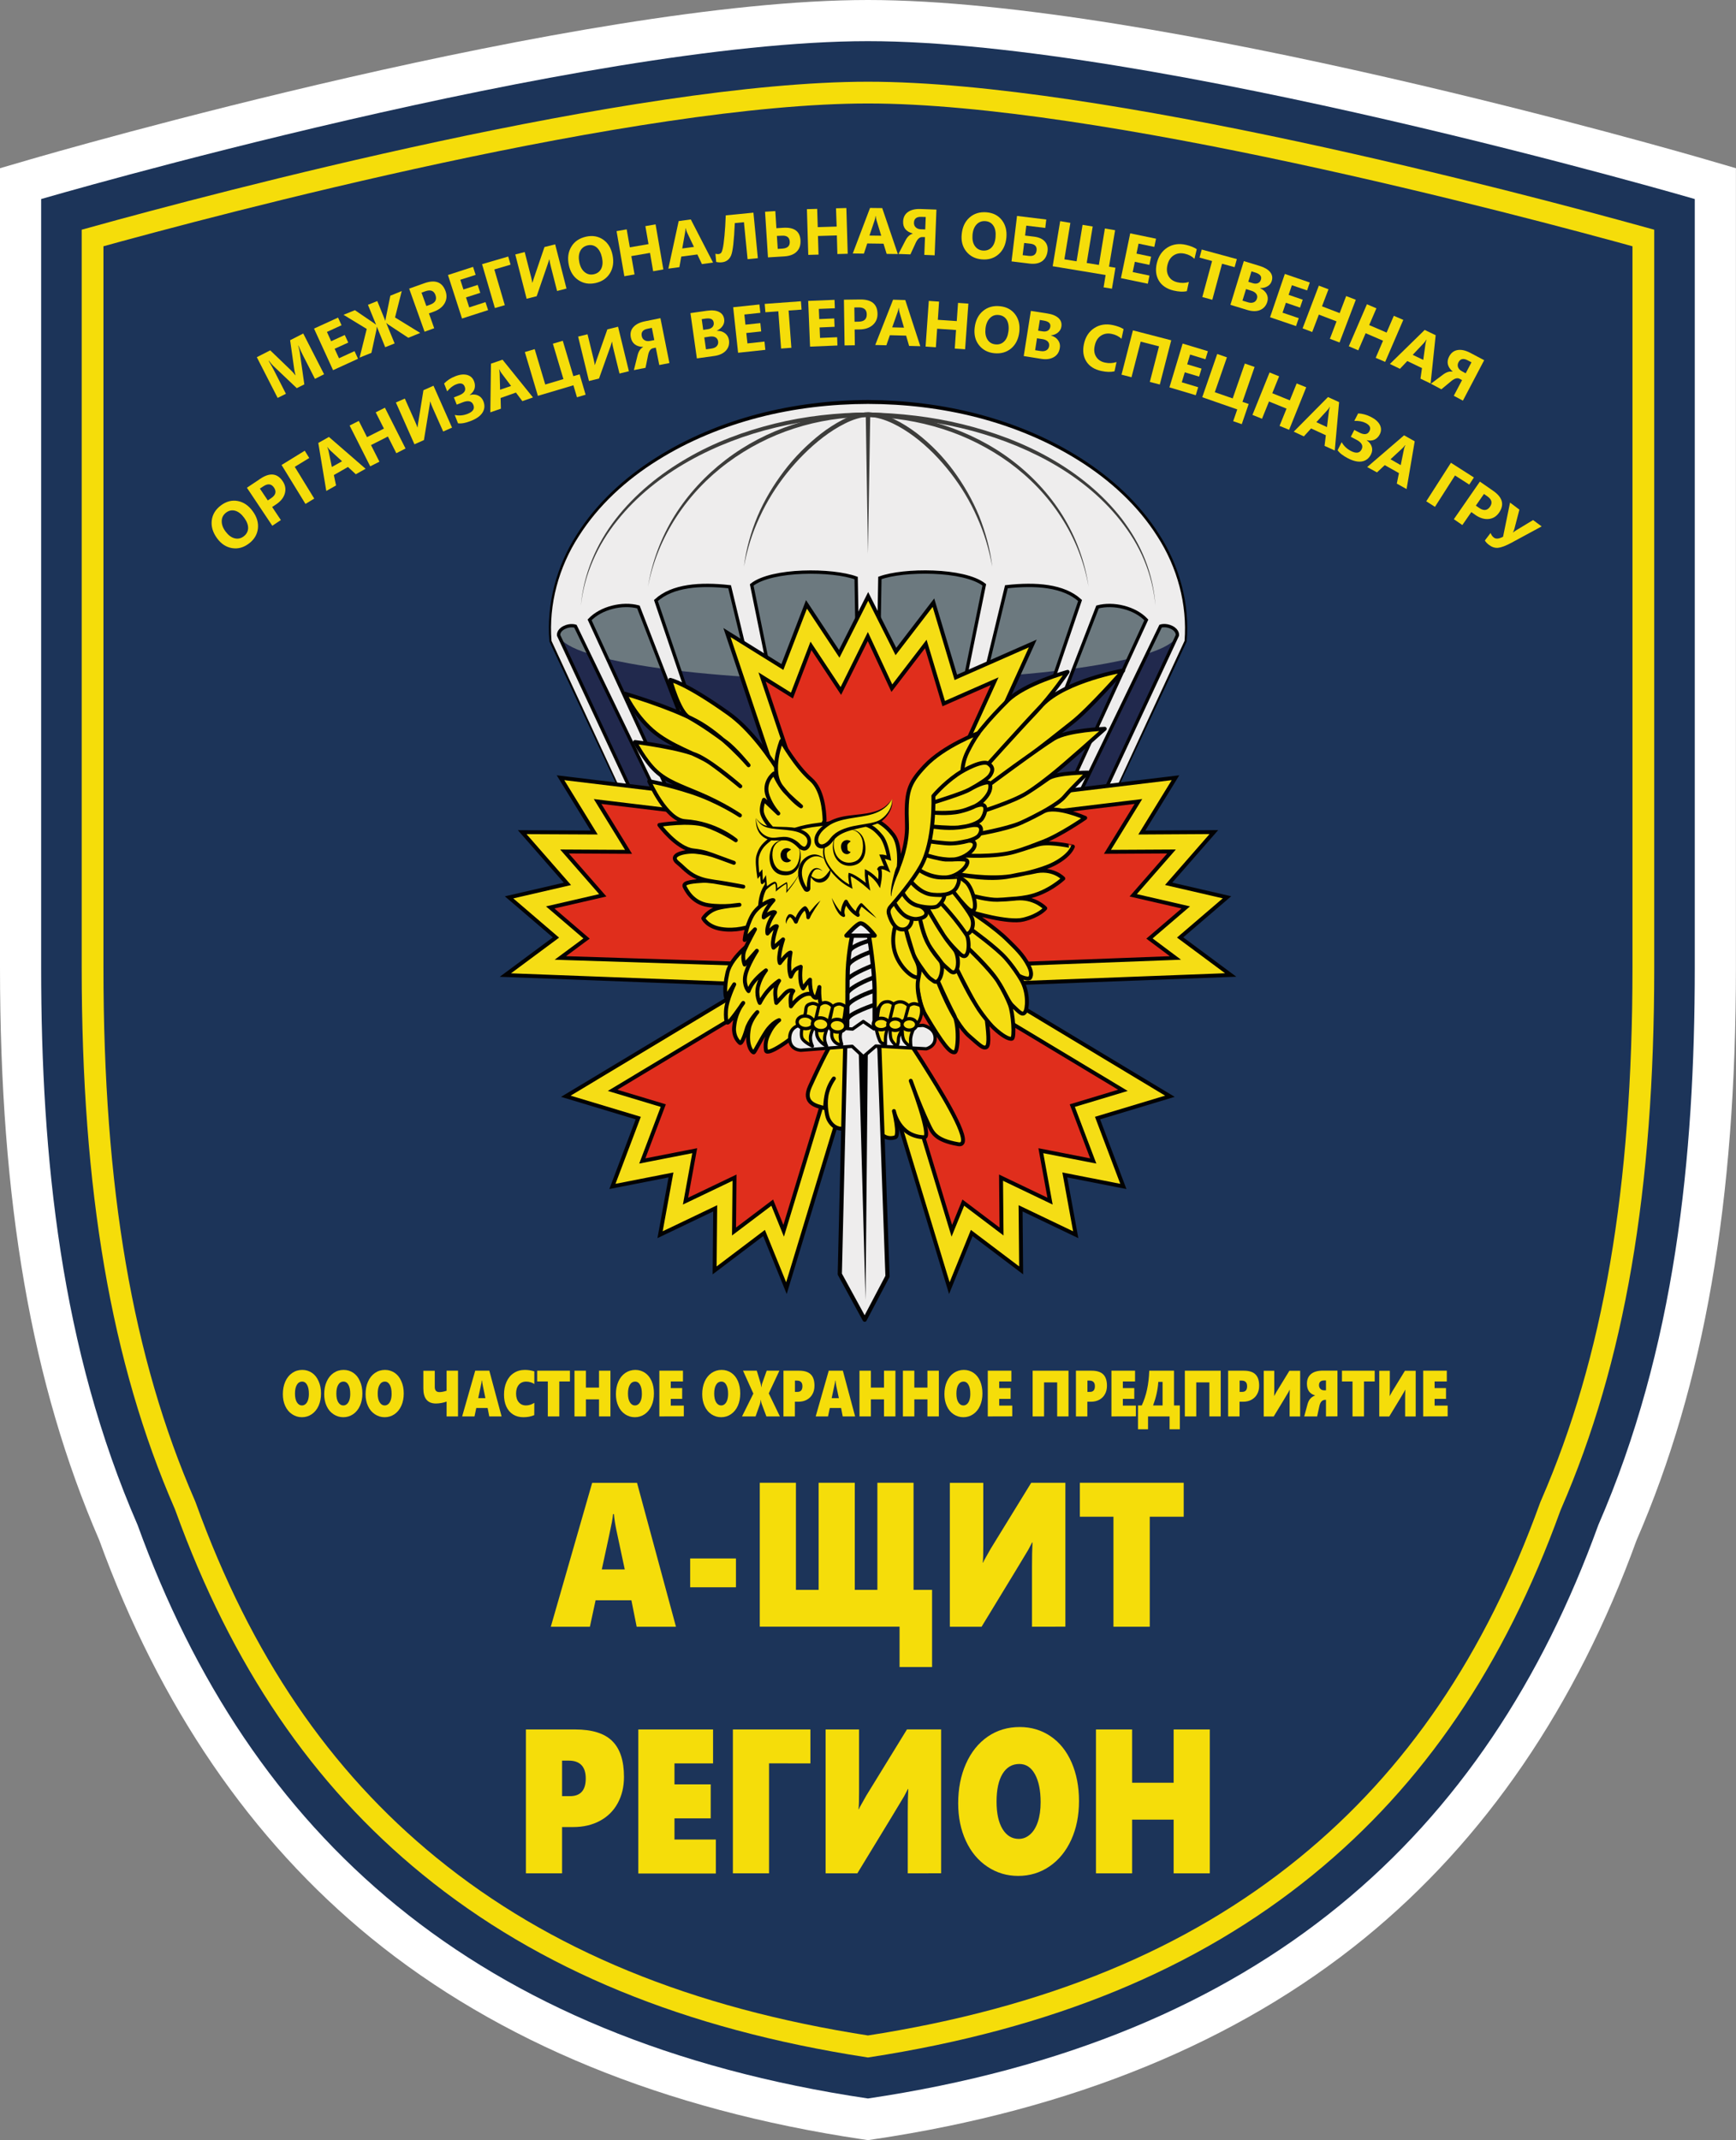 <?xml version="1.0" encoding="iso-8859-1"?>
<!-- Generator: Adobe Illustrator 24.1.1, SVG Export Plug-In . SVG Version: 6.00 Build 0)  -->
<svg version="1.1" id="&#x421;&#x43B;&#x43E;&#x439;_1"
	 xmlns="http://www.w3.org/2000/svg" xmlns:xlink="http://www.w3.org/1999/xlink" x="0px" y="0px" viewBox="0 0 24.341 30"
	 style="enable-background:new 0 0 24.341 30;" xml:space="preserve">
<rect x="0" y="0" width="24.341" height="30" fill="#808080" stroke="none"/>
<g id="_x31_">
	<g id="background">
		<path style="fill:#FFFFFF;" d="M12.085,29.987c-2.777-0.414-5.092-1.362-6.881-2.82c-1.683-1.372-2.966-3.248-3.812-5.577
			C0.443,19.4,0,16.849,0,13.563V2.358l0.415-0.121C0.729,2.145,8.135,0,12.17,0s11.442,2.145,11.755,2.237l0.415,0.121v11.205
			c0,3.286-0.443,5.838-1.393,8.027c-0.846,2.329-2.129,4.205-3.812,5.577c-1.789,1.458-4.104,2.407-6.881,2.82L12.17,30
			L12.085,29.987z"/>
		<path style="fill:#1C3459;" d="M12.17,0.577C8.171,0.577,0.577,2.79,0.577,2.79s0,7.244,0,10.772c0,2.668,0.278,5.347,1.352,7.814
			c1.576,4.351,4.718,7.218,10.241,8.04c5.524-0.823,8.666-3.689,10.241-8.04c1.074-2.467,1.352-5.146,1.352-7.814
			c0-3.528,0-10.772,0-10.772S16.17,0.577,12.17,0.577z"/>
		<g>
			<path style="fill:none;stroke:#F5DD0A;stroke-width:0.305;stroke-miterlimit:10;" d="M12.17,28.687
				c-2.529-0.391-4.54-1.218-6.146-2.527c-1.524-1.242-2.642-2.887-3.418-5.03l-0.008-0.021L2.59,21.089
				c-0.882-2.024-1.292-4.416-1.292-7.526V3.336c1.767-0.49,7.615-2.038,10.872-2.038s9.105,1.549,10.872,2.038v10.226
				c0,3.11-0.411,5.501-1.292,7.526l-0.009,0.021l-0.008,0.021c-0.776,2.143-1.894,3.788-3.418,5.03
				C16.71,27.469,14.699,28.296,12.17,28.687z"/>
		</g>
	</g>
	<g id="text">
		<g>
			<g>
				<path style="fill:#F5DD0A;" d="M4.544,5.246L4.416,5.311L4.242,4.969C4.223,4.932,4.204,4.891,4.184,4.844L4.181,4.846
					c0.011,0.038,0.018,0.067,0.021,0.085l0.065,0.457L4.161,5.441L3.829,5.126C3.82,5.118,3.8,5.095,3.77,5.056L3.767,5.058
					c0.032,0.055,0.059,0.103,0.081,0.146l0.161,0.316L3.893,5.578L3.601,5.007l0.188-0.096l0.29,0.279
					c0.023,0.022,0.044,0.046,0.062,0.071L4.143,5.26C4.134,5.225,4.128,5.193,4.124,5.166L4.068,4.769l0.184-0.094L4.544,5.246z"/>
				<path style="fill:#F5DD0A;" d="M5.02,5.029l-0.35,0.16L4.403,4.606L4.74,4.452l0.049,0.107L4.584,4.653l0.059,0.13l0.191-0.087
					l0.049,0.106L4.692,4.889l0.061,0.133l0.218-0.1L5.02,5.029z"/>
				<path style="fill:#F5DD0A;" d="M5.892,4.667L5.725,4.735L5.446,4.551C5.438,4.546,5.429,4.538,5.417,4.527L5.416,4.528
					l0.117,0.286L5.401,4.867L5.285,4.581L5.283,4.582c0,0.007-0.002,0.02-0.004,0.036L5.208,4.946L5.042,5.013l0.1-0.402
					L4.817,4.413l0.159-0.065l0.266,0.181C5.254,4.537,5.263,4.544,5.27,4.55l0.002-0.001L5.159,4.273L5.29,4.22l0.112,0.276
					l0.002-0.001c0.001-0.01,0.002-0.021,0.005-0.034l0.064-0.316L5.633,4.08L5.539,4.45L5.892,4.667z"/>
				<path style="fill:#F5DD0A;" d="M6.014,4.393l0.074,0.208L5.953,4.65L5.737,4.046L5.95,3.97c0.152-0.054,0.251-0.017,0.297,0.111
					c0.022,0.061,0.017,0.117-0.013,0.171C6.204,4.304,6.152,4.344,6.079,4.37L6.014,4.393z M5.91,4.102L5.978,4.29l0.053-0.019
					C6.103,4.245,6.128,4.2,6.106,4.137c-0.022-0.062-0.069-0.08-0.142-0.054L5.91,4.102z"/>
				<path style="fill:#F5DD0A;" d="M6.844,4.347L6.478,4.465l-0.197-0.61l0.352-0.114l0.036,0.112L6.454,3.922l0.044,0.136
					l0.2-0.064l0.036,0.111l-0.2,0.064l0.045,0.14l0.228-0.074L6.844,4.347z"/>
				<path style="fill:#F5DD0A;" d="M7.159,3.71L6.931,3.777l0.147,0.501L6.939,4.318l-0.18-0.615l0.367-0.107L7.159,3.71z"/>
				<path style="fill:#F5DD0A;" d="M7.943,4.045L7.811,4.079L7.724,3.738c-0.01-0.039-0.017-0.073-0.021-0.102L7.7,3.637
					C7.697,3.65,7.691,3.67,7.682,3.696L7.525,4.152L7.384,4.188L7.225,3.567l0.132-0.034l0.088,0.344
					c0.011,0.042,0.017,0.071,0.018,0.086l0.002,0c0.001-0.004,0.007-0.023,0.019-0.059l0.15-0.441l0.15-0.038L7.943,4.045z"/>
				<path style="fill:#F5DD0A;" d="M8.348,3.968C8.258,3.987,8.179,3.973,8.11,3.927C8.04,3.88,7.996,3.81,7.976,3.717
					c-0.021-0.099-0.01-0.185,0.035-0.259c0.044-0.074,0.114-0.12,0.209-0.141c0.089-0.019,0.168-0.005,0.236,0.041
					c0.068,0.047,0.112,0.118,0.132,0.214c0.021,0.099,0.009,0.184-0.035,0.257C8.508,3.902,8.44,3.948,8.348,3.968z M8.241,3.439
					C8.192,3.45,8.156,3.477,8.135,3.52C8.114,3.564,8.11,3.616,8.123,3.677c0.013,0.062,0.038,0.108,0.075,0.138
					c0.037,0.03,0.079,0.04,0.126,0.03c0.049-0.01,0.084-0.036,0.105-0.077C8.45,3.726,8.454,3.675,8.441,3.612
					C8.427,3.547,8.402,3.5,8.367,3.469C8.331,3.439,8.289,3.429,8.241,3.439z"/>
				<path style="fill:#F5DD0A;" d="M9.301,3.777L9.158,3.802L9.114,3.545L8.852,3.59l0.045,0.257L8.754,3.872L8.645,3.24
					l0.142-0.025l0.044,0.252l0.262-0.045L9.049,3.17l0.143-0.025L9.301,3.777z"/>
				<path style="fill:#F5DD0A;" d="M9.998,3.681L9.842,3.702L9.778,3.567L9.552,3.597L9.526,3.745L9.371,3.766l0.145-0.667
					l0.17-0.023L9.998,3.681z M9.73,3.461L9.633,3.257C9.626,3.242,9.619,3.223,9.614,3.201l-0.004,0
					c0.001,0.019,0,0.038-0.004,0.057l-0.04,0.225L9.73,3.461z"/>
				<path style="fill:#F5DD0A;" d="M10.626,3.619l-0.144,0.014l-0.051-0.518l-0.128,0.012c-0.011,0.248-0.028,0.4-0.053,0.456
					c-0.025,0.056-0.068,0.088-0.129,0.094c-0.026,0.003-0.052,0.001-0.079-0.005l-0.011-0.115c0.018,0.004,0.033,0.006,0.045,0.005
					C10.09,3.56,10.1,3.555,10.109,3.547c0.009-0.009,0.017-0.03,0.025-0.064c0.008-0.034,0.016-0.093,0.024-0.176
					c0.008-0.083,0.014-0.179,0.018-0.288l0.388-0.038L10.626,3.619z"/>
				<path style="fill:#F5DD0A;" d="M10.768,3.608l-0.041-0.64l0.144-0.009l0.015,0.24l0.094-0.006
					c0.154-0.01,0.236,0.048,0.244,0.174c0.004,0.067-0.013,0.12-0.053,0.16c-0.039,0.04-0.097,0.062-0.173,0.067L10.768,3.608z
					 M10.893,3.307l0.012,0.182l0.065-0.004c0.073-0.005,0.107-0.038,0.103-0.099c-0.004-0.059-0.041-0.087-0.112-0.082
					L10.893,3.307z"/>
				<path style="fill:#F5DD0A;" d="M11.886,3.557l-0.145,0.004L11.734,3.3l-0.265,0.008l0.008,0.261l-0.144,0.004l-0.019-0.641
					l0.144-0.004l0.008,0.256l0.265-0.008L11.722,2.92l0.145-0.004L11.886,3.557z"/>
				<path style="fill:#F5DD0A;" d="M12.589,3.561l-0.157-0.002l-0.044-0.143L12.16,3.413l-0.047,0.142l-0.156-0.002l0.242-0.638
					l0.171,0.002L12.589,3.561z M12.356,3.304L12.29,3.088c-0.005-0.016-0.008-0.035-0.01-0.058l-0.004,0
					c-0.002,0.019-0.006,0.037-0.012,0.056l-0.073,0.216L12.356,3.304z"/>
				<path style="fill:#F5DD0A;" d="M13.105,3.579L12.96,3.573l0.01-0.249l-0.038-0.001c-0.036-0.001-0.066,0.025-0.091,0.078
					l-0.076,0.165l-0.167-0.006l0.097-0.188c0.027-0.053,0.062-0.085,0.103-0.097l0-0.002c-0.094-0.026-0.139-0.082-0.135-0.169
					c0.002-0.057,0.025-0.102,0.068-0.132c0.043-0.031,0.102-0.045,0.178-0.042l0.221,0.008L13.105,3.579z M12.973,3.216
					l0.007-0.174L12.92,3.04c-0.068-0.003-0.103,0.024-0.105,0.081c-0.001,0.027,0.007,0.049,0.025,0.066
					c0.018,0.017,0.042,0.026,0.073,0.027L12.973,3.216z"/>
				<path style="fill:#F5DD0A;" d="M13.766,3.636c-0.091-0.008-0.163-0.044-0.216-0.109s-0.075-0.145-0.066-0.24
					c0.009-0.101,0.045-0.18,0.109-0.237c0.064-0.057,0.144-0.082,0.241-0.074c0.091,0.008,0.162,0.044,0.213,0.109
					c0.051,0.065,0.072,0.146,0.064,0.243c-0.009,0.1-0.045,0.179-0.108,0.235C13.939,3.62,13.86,3.644,13.766,3.636z M13.818,3.1
					c-0.05-0.004-0.092,0.011-0.125,0.046c-0.033,0.035-0.052,0.084-0.057,0.147c-0.005,0.063,0.005,0.115,0.032,0.154
					c0.027,0.039,0.064,0.061,0.112,0.065c0.05,0.004,0.091-0.01,0.123-0.043c0.032-0.033,0.051-0.082,0.056-0.145
					c0.006-0.066-0.004-0.119-0.029-0.158C13.904,3.126,13.867,3.104,13.818,3.1z"/>
				<path style="fill:#F5DD0A;" d="M14.183,3.664l0.077-0.637l0.41,0.05l-0.014,0.118l-0.266-0.032l-0.017,0.139l0.123,0.015
					c0.068,0.008,0.119,0.03,0.152,0.066c0.033,0.036,0.047,0.082,0.04,0.137c-0.008,0.064-0.034,0.111-0.077,0.142
					c-0.044,0.031-0.102,0.041-0.174,0.033L14.183,3.664z M14.36,3.406l-0.021,0.171l0.084,0.01
					c0.067,0.008,0.104-0.017,0.111-0.076c0.007-0.055-0.022-0.087-0.086-0.095L14.36,3.406z"/>
				<path style="fill:#F5DD0A;" d="M15.591,4.047l-0.117-0.019l0.028-0.173l-0.742-0.123L14.865,3.1l0.143,0.024l-0.084,0.511
					l0.171,0.028l0.084-0.511l0.142,0.023l-0.084,0.511l0.171,0.028l0.084-0.511l0.143,0.024L15.55,3.738l0.09,0.015L15.591,4.047z"
					/>
				<path style="fill:#F5DD0A;" d="M16.094,3.977l-0.377-0.078l0.13-0.628l0.362,0.075l-0.024,0.115l-0.221-0.046l-0.029,0.14
					l0.205,0.043l-0.024,0.115L15.912,3.67l-0.03,0.144l0.235,0.049L16.094,3.977z"/>
				<path style="fill:#F5DD0A;" d="M16.641,4.082c-0.051,0.011-0.113,0.008-0.186-0.009c-0.096-0.023-0.164-0.069-0.206-0.138
					c-0.041-0.069-0.051-0.151-0.029-0.245c0.024-0.1,0.074-0.173,0.15-0.221c0.076-0.047,0.164-0.059,0.262-0.036
					c0.061,0.015,0.11,0.034,0.148,0.06l-0.032,0.135c-0.036-0.035-0.08-0.059-0.134-0.071c-0.059-0.014-0.11-0.007-0.155,0.021
					s-0.075,0.074-0.09,0.137c-0.014,0.06-0.009,0.112,0.016,0.156s0.067,0.073,0.124,0.086c0.055,0.013,0.108,0.012,0.16-0.004
					L16.641,4.082z"/>
				<path style="fill:#F5DD0A;" d="M17.311,3.745l-0.176-0.048l-0.137,0.505l-0.14-0.038l0.137-0.505l-0.176-0.048l0.031-0.113
					l0.492,0.134L17.311,3.745z"/>
				<path style="fill:#F5DD0A;" d="M17.252,4.273l0.188-0.613l0.223,0.068c0.068,0.021,0.117,0.05,0.146,0.086
					c0.029,0.036,0.037,0.077,0.023,0.123c-0.01,0.033-0.03,0.059-0.06,0.076c-0.03,0.018-0.064,0.026-0.102,0.025L17.67,4.041
					c0.042,0.019,0.072,0.046,0.09,0.08c0.018,0.035,0.021,0.071,0.009,0.11c-0.017,0.056-0.051,0.094-0.101,0.115
					c-0.05,0.021-0.11,0.02-0.18-0.001L17.252,4.273z M17.471,4.052l-0.05,0.162l0.075,0.023c0.032,0.01,0.059,0.01,0.082,0.001
					c0.023-0.009,0.038-0.027,0.046-0.052c0.008-0.025,0.005-0.047-0.009-0.066c-0.014-0.019-0.036-0.034-0.068-0.044L17.471,4.052z
					 M17.547,3.804L17.503,3.95l0.061,0.019c0.028,0.009,0.053,0.009,0.074,0c0.021-0.009,0.035-0.025,0.042-0.05
					c0.014-0.045-0.013-0.078-0.08-0.099L17.547,3.804z"/>
				<path style="fill:#F5DD0A;" d="M18.172,4.571l-0.364-0.124l0.207-0.607l0.35,0.12l-0.038,0.111l-0.213-0.073l-0.046,0.135
					l0.198,0.068l-0.038,0.111L18.03,4.244l-0.047,0.139L18.21,4.46L18.172,4.571z"/>
				<path style="fill:#F5DD0A;" d="M18.782,4.801l-0.135-0.052l0.093-0.244l-0.248-0.095l-0.093,0.244l-0.135-0.051l0.228-0.599
					l0.135,0.051l-0.091,0.239l0.248,0.095l0.091-0.239l0.135,0.052L18.782,4.801z"/>
				<path style="fill:#F5DD0A;" d="M19.422,5.073l-0.133-0.057l0.103-0.24l-0.244-0.105l-0.103,0.24l-0.133-0.057l0.254-0.589
					l0.133,0.057l-0.101,0.235l0.244,0.105l0.101-0.235l0.133,0.057L19.422,5.073z"/>
				<path style="fill:#F5DD0A;" d="M20.059,5.376l-0.142-0.068l0.021-0.148l-0.206-0.099L19.629,5.17l-0.141-0.068l0.488-0.477
					l0.154,0.074L20.059,5.376z M19.956,5.045l0.031-0.224c0.002-0.017,0.007-0.036,0.015-0.057l-0.003-0.002
					c-0.01,0.016-0.021,0.031-0.034,0.046l-0.157,0.166L19.956,5.045z"/>
				<path style="fill:#F5DD0A;" d="M20.512,5.616l-0.128-0.068l0.116-0.22l-0.034-0.018c-0.032-0.017-0.07-0.006-0.116,0.031
					l-0.14,0.116l-0.147-0.078l0.169-0.127c0.048-0.036,0.093-0.05,0.135-0.042l0.001-0.002c-0.073-0.064-0.089-0.134-0.049-0.211
					c0.027-0.051,0.066-0.081,0.118-0.09c0.052-0.009,0.111,0.004,0.178,0.039l0.195,0.103L20.512,5.616z M20.551,5.233l0.081-0.154
					l-0.053-0.028c-0.06-0.032-0.103-0.023-0.129,0.027c-0.013,0.024-0.014,0.047-0.006,0.07c0.009,0.023,0.027,0.042,0.054,0.056
					L20.551,5.233z"/>
			</g>
		</g>
		<g>
			<g>
				<path style="fill:#F5DD0A;" d="M3.486,7.622C3.412,7.677,3.334,7.697,3.252,7.683C3.17,7.669,3.101,7.624,3.044,7.546
					c-0.06-0.082-0.085-0.165-0.075-0.25c0.01-0.085,0.054-0.157,0.132-0.214c0.074-0.054,0.151-0.074,0.232-0.059
					c0.081,0.015,0.151,0.062,0.209,0.141c0.06,0.081,0.084,0.164,0.074,0.248C3.605,7.496,3.562,7.567,3.486,7.622z M3.172,7.184
					C3.131,7.215,3.11,7.254,3.109,7.302C3.107,7.35,3.125,7.4,3.162,7.45C3.2,7.501,3.241,7.533,3.287,7.545
					C3.333,7.557,3.376,7.549,3.415,7.52c0.04-0.03,0.061-0.067,0.064-0.114C3.48,7.36,3.463,7.312,3.425,7.26
					c-0.039-0.054-0.081-0.087-0.126-0.1C3.254,7.147,3.212,7.155,3.172,7.184z"/>
				<path style="fill:#F5DD0A;" d="M3.816,7.107L3.938,7.29l-0.12,0.08L3.462,6.837l0.188-0.126c0.134-0.09,0.239-0.078,0.315,0.036
					c0.036,0.054,0.045,0.11,0.029,0.169c-0.016,0.059-0.057,0.11-0.121,0.153L3.816,7.107z M3.644,6.849l0.111,0.166l0.047-0.032
					c0.064-0.043,0.077-0.092,0.04-0.148C3.805,6.781,3.755,6.775,3.691,6.818L3.644,6.849z"/>
				<path style="fill:#F5DD0A;" d="M4.336,6.42L4.133,6.544l0.273,0.445L4.283,7.064L3.948,6.518l0.325-0.2L4.336,6.42z"/>
				<path style="fill:#F5DD0A;" d="M5.126,6.571L4.989,6.648l-0.11-0.102L4.681,6.659l0.031,0.146L4.575,6.882L4.463,6.209
					l0.149-0.084L5.126,6.571z M4.796,6.466L4.63,6.313C4.617,6.301,4.605,6.286,4.592,6.268L4.589,6.269
					c0.008,0.017,0.014,0.035,0.018,0.054l0.046,0.223L4.796,6.466z"/>
				<path style="fill:#F5DD0A;" d="M5.686,6.287L5.557,6.353L5.439,6.119l-0.237,0.12L5.32,6.472L5.191,6.537L4.902,5.965L5.031,5.9
					l0.115,0.228l0.237-0.12L5.268,5.78l0.129-0.065L5.686,6.287z"/>
				<path style="fill:#F5DD0A;" d="M6.338,5.994L6.214,6.049L6.071,5.727C6.054,5.69,6.042,5.658,6.033,5.63L6.03,5.631
					C6.03,5.645,6.027,5.666,6.022,5.693L5.944,6.169L5.811,6.228l-0.26-0.586l0.125-0.055L5.82,5.91
					c0.018,0.04,0.029,0.067,0.032,0.082l0.002-0.001c0-0.004,0.003-0.024,0.009-0.061l0.074-0.46l0.141-0.063L6.338,5.994z"/>
				<path style="fill:#F5DD0A;" d="M6.422,5.934L6.376,5.817c0.06,0.013,0.12,0.008,0.181-0.016c0.075-0.03,0.102-0.071,0.08-0.125
					C6.615,5.62,6.563,5.609,6.481,5.642l-0.077,0.03l-0.04-0.101l0.073-0.029c0.073-0.029,0.1-0.069,0.079-0.121
					C6.499,5.374,6.458,5.363,6.396,5.388C6.351,5.405,6.309,5.438,6.27,5.486l-0.043-0.11C6.268,5.333,6.32,5.299,6.382,5.275
					C6.447,5.249,6.503,5.243,6.55,5.256c0.047,0.013,0.079,0.042,0.097,0.089c0.014,0.036,0.016,0.071,0.006,0.105
					C6.642,5.483,6.62,5.511,6.586,5.535l0.001,0.002C6.631,5.526,6.67,5.528,6.704,5.544c0.034,0.016,0.058,0.042,0.073,0.079
					C6.8,5.68,6.796,5.733,6.767,5.781C6.738,5.829,6.684,5.868,6.606,5.899C6.532,5.929,6.471,5.94,6.422,5.934z"/>
				<path style="fill:#F5DD0A;" d="M7.473,5.571L7.324,5.623l-0.09-0.12L7.019,5.579l0.004,0.15L6.875,5.78l0.009-0.682l0.162-0.056
					L7.473,5.571z M7.166,5.41L7.03,5.229c-0.01-0.014-0.02-0.03-0.029-0.051L6.998,5.179c0.005,0.018,0.007,0.037,0.008,0.056
					l0.006,0.228L7.166,5.41z"/>
				<path style="fill:#F5DD0A;" d="M8.211,5.533L8.09,5.569L8.04,5.401L7.542,5.549L7.359,4.935l0.138-0.041L7.645,5.39L7.9,5.314
					L7.752,4.818l0.139-0.041l0.148,0.496l0.088-0.026L8.211,5.533z"/>
				<path style="fill:#F5DD0A;" d="M8.818,5.204L8.686,5.236L8.602,4.894c-0.01-0.039-0.016-0.073-0.02-0.102L8.579,4.792
					C8.576,4.806,8.57,4.826,8.561,4.852L8.399,5.306L8.258,5.341L8.106,4.718l0.132-0.032L8.322,5.03
					c0.01,0.043,0.016,0.071,0.017,0.086l0.002,0c0.001-0.004,0.007-0.023,0.02-0.059l0.155-0.44l0.15-0.037L8.818,5.204z"/>
				<path style="fill:#F5DD0A;" d="M9.386,5.089L9.244,5.117L9.195,4.873L9.157,4.881C9.122,4.888,9.099,4.92,9.087,4.978
					L9.051,5.156L8.888,5.188l0.051-0.205c0.014-0.058,0.04-0.097,0.078-0.118l0-0.002C8.92,4.86,8.862,4.815,8.845,4.73
					c-0.011-0.056,0-0.105,0.035-0.144c0.035-0.04,0.089-0.067,0.163-0.082L9.26,4.46L9.386,5.089z M9.174,4.767L9.14,4.596
					L9.081,4.608C9.014,4.621,8.987,4.656,8.998,4.711c0.005,0.026,0.018,0.046,0.04,0.058c0.021,0.013,0.047,0.016,0.077,0.01
					L9.174,4.767z"/>
				<path style="fill:#F5DD0A;" d="M9.771,5.024l-0.09-0.635l0.231-0.033c0.071-0.01,0.127-0.005,0.169,0.016
					c0.042,0.021,0.066,0.054,0.073,0.102c0.005,0.034-0.002,0.066-0.022,0.095c-0.02,0.029-0.047,0.051-0.081,0.066l0,0.002
					c0.046-0.001,0.084,0.011,0.115,0.035s0.049,0.056,0.055,0.096c0.008,0.058-0.006,0.107-0.043,0.147
					c-0.037,0.04-0.091,0.065-0.163,0.075L9.771,5.024z M9.839,4.474l0.021,0.15l0.063-0.009c0.03-0.004,0.052-0.015,0.067-0.031
					c0.015-0.017,0.021-0.038,0.017-0.063C10,4.474,9.962,4.456,9.892,4.466L9.839,4.474z M9.875,4.73l0.024,0.167l0.077-0.011
					c0.033-0.005,0.058-0.016,0.074-0.034s0.023-0.04,0.019-0.067c-0.004-0.025-0.016-0.044-0.036-0.056
					c-0.021-0.012-0.047-0.015-0.08-0.011L9.875,4.73z"/>
				<path style="fill:#F5DD0A;" d="M10.731,4.904l-0.382,0.041L10.28,4.307l0.368-0.039l0.013,0.117l-0.224,0.024l0.015,0.142
					l0.209-0.022l0.012,0.117l-0.209,0.022l0.016,0.146l0.239-0.026L10.731,4.904z"/>
				<path style="fill:#F5DD0A;" d="M11.239,4.34l-0.182,0.013l0.039,0.522l-0.144,0.011l-0.039-0.522l-0.181,0.013L10.722,4.26
					l0.508-0.037L11.239,4.34z"/>
				<path style="fill:#F5DD0A;" d="M11.742,4.843l-0.384,0.016l-0.026-0.641l0.369-0.015l0.005,0.118L11.481,4.33l0.006,0.143
					l0.21-0.009l0.005,0.117l-0.21,0.009l0.006,0.147l0.24-0.01L11.742,4.843z"/>
				<path style="fill:#F5DD0A;" d="M11.983,4.619l0.003,0.221l-0.144,0.002l-0.009-0.641l0.226-0.003
					c0.162-0.002,0.243,0.065,0.245,0.201c0.001,0.064-0.022,0.117-0.067,0.157c-0.046,0.04-0.107,0.061-0.185,0.062L11.983,4.619z
					 M11.979,4.31l0.003,0.2l0.057-0.001c0.077-0.001,0.115-0.035,0.114-0.103c-0.001-0.066-0.04-0.098-0.117-0.097L11.979,4.31z"/>
				<path style="fill:#F5DD0A;" d="M12.904,4.853l-0.157-0.004l-0.042-0.144l-0.228-0.006L12.428,4.84l-0.156-0.004l0.25-0.635
					l0.171,0.005L12.904,4.853z M12.675,4.593l-0.063-0.217c-0.005-0.016-0.008-0.036-0.009-0.058l-0.004,0
					c-0.002,0.019-0.006,0.037-0.013,0.056l-0.076,0.215L12.675,4.593z"/>
				<path style="fill:#F5DD0A;" d="M13.532,4.896l-0.145-0.01l0.018-0.26l-0.265-0.018l-0.018,0.26l-0.144-0.01l0.045-0.64
					l0.144,0.01L13.15,4.483l0.265,0.018l0.018-0.255l0.145,0.01L13.532,4.896z"/>
				<path style="fill:#F5DD0A;" d="M13.938,4.951c-0.091-0.01-0.162-0.049-0.213-0.115c-0.051-0.066-0.07-0.147-0.059-0.242
					c0.012-0.101,0.05-0.179,0.116-0.234c0.066-0.055,0.146-0.078,0.243-0.067c0.091,0.01,0.161,0.049,0.21,0.115
					c0.049,0.066,0.068,0.148,0.057,0.245c-0.012,0.1-0.05,0.177-0.115,0.232C14.111,4.939,14.032,4.961,13.938,4.951z
					 M14.006,4.416c-0.05-0.006-0.092,0.008-0.126,0.043c-0.034,0.034-0.055,0.083-0.062,0.145
					c-0.007,0.063,0.002,0.115,0.027,0.155c0.025,0.04,0.062,0.063,0.11,0.068c0.049,0.006,0.091-0.008,0.124-0.04
					s0.053-0.08,0.061-0.144c0.008-0.066-0.001-0.119-0.024-0.159C14.091,4.444,14.055,4.422,14.006,4.416z"/>
				<path style="fill:#F5DD0A;" d="M14.354,4.991l0.1-0.633l0.231,0.036c0.071,0.011,0.123,0.033,0.157,0.065
					c0.034,0.032,0.047,0.071,0.04,0.119c-0.005,0.034-0.022,0.062-0.049,0.084c-0.027,0.022-0.059,0.035-0.097,0.039l0,0.002
					c0.044,0.013,0.078,0.035,0.1,0.067c0.023,0.032,0.031,0.068,0.024,0.108c-0.009,0.058-0.037,0.101-0.084,0.128
					c-0.047,0.027-0.106,0.036-0.178,0.024L14.354,4.991z M14.54,4.742l-0.026,0.167l0.077,0.012
					c0.033,0.005,0.06,0.002,0.081-0.011c0.021-0.012,0.034-0.032,0.038-0.058c0.004-0.025-0.002-0.047-0.018-0.064
					c-0.016-0.017-0.041-0.029-0.074-0.034L14.54,4.742z M14.58,4.485l-0.024,0.15l0.063,0.01c0.029,0.005,0.054,0.001,0.073-0.01
					c0.019-0.012,0.031-0.03,0.035-0.055c0.007-0.047-0.024-0.075-0.093-0.086L14.58,4.485z"/>
				<path style="fill:#F5DD0A;" d="M15.627,5.205c-0.051,0.012-0.113,0.011-0.186-0.005c-0.096-0.021-0.166-0.065-0.209-0.133
					c-0.043-0.068-0.054-0.15-0.034-0.244c0.021-0.1,0.07-0.175,0.145-0.224c0.075-0.049,0.162-0.063,0.261-0.042
					c0.061,0.013,0.111,0.032,0.15,0.056l-0.029,0.136c-0.037-0.034-0.082-0.057-0.135-0.068c-0.059-0.013-0.11-0.004-0.154,0.025
					c-0.044,0.029-0.073,0.076-0.086,0.139C15.336,4.905,15.342,4.957,15.369,5c0.026,0.043,0.068,0.071,0.126,0.083
					c0.055,0.012,0.108,0.009,0.16-0.008L15.627,5.205z"/>
				<path style="fill:#F5DD0A;" d="M16.262,5.39l-0.14-0.036l0.129-0.499l-0.257-0.066l-0.129,0.499l-0.14-0.036l0.16-0.621
					l0.537,0.139L16.262,5.39z"/>
				<path style="fill:#F5DD0A;" d="M16.766,5.54L16.397,5.43l0.185-0.614l0.354,0.107l-0.034,0.113L16.687,4.97l-0.041,0.137
					l0.201,0.06l-0.034,0.112l-0.201-0.06l-0.042,0.14l0.23,0.069L16.766,5.54z"/>
				<path style="fill:#F5DD0A;" d="M17.411,5.946l-0.12-0.042l0.057-0.165l-0.491-0.171l0.21-0.606l0.136,0.047l-0.17,0.489
					l0.251,0.087l0.17-0.489l0.137,0.048l-0.17,0.489l0.087,0.03L17.411,5.946z"/>
				<path style="fill:#F5DD0A;" d="M18.075,6.025L17.941,5.97l0.098-0.242l-0.246-0.1l-0.098,0.242l-0.134-0.054l0.24-0.595
					l0.134,0.054l-0.096,0.237l0.246,0.1l0.096-0.237l0.134,0.054L18.075,6.025z"/>
				<path style="fill:#F5DD0A;" d="M18.715,6.315L18.572,6.25l0.018-0.149l-0.207-0.095l-0.101,0.111L18.14,6.051l0.48-0.485
					l0.156,0.071L18.715,6.315z M18.606,5.987l0.027-0.225c0.002-0.017,0.007-0.036,0.014-0.057l-0.003-0.001
					c-0.009,0.016-0.02,0.032-0.033,0.046l-0.154,0.168L18.606,5.987z"/>
				<path style="fill:#F5DD0A;" d="M18.755,6.311l0.057-0.113c0.03,0.054,0.074,0.095,0.132,0.125
					c0.072,0.036,0.121,0.029,0.147-0.023c0.027-0.053,0.001-0.099-0.078-0.139L18.94,6.123l0.049-0.096l0.07,0.036
					c0.07,0.036,0.118,0.029,0.143-0.021c0.023-0.045,0.005-0.083-0.055-0.113c-0.043-0.022-0.095-0.031-0.158-0.029l0.054-0.105
					c0.06,0.003,0.12,0.019,0.179,0.049c0.062,0.032,0.104,0.069,0.126,0.113c0.021,0.043,0.021,0.087-0.002,0.132
					c-0.018,0.035-0.043,0.059-0.074,0.074c-0.032,0.014-0.068,0.017-0.109,0.007L19.161,6.17c0.038,0.026,0.062,0.057,0.073,0.093
					c0.011,0.036,0.007,0.071-0.011,0.107c-0.028,0.055-0.07,0.088-0.125,0.098c-0.055,0.01-0.12-0.004-0.195-0.042
					C18.832,6.389,18.782,6.351,18.755,6.311z"/>
				<path style="fill:#F5DD0A;" d="M19.722,6.856l-0.137-0.077l0.03-0.147l-0.199-0.112l-0.109,0.102L19.17,6.547l0.517-0.445
					l0.149,0.084L19.722,6.856z M19.64,6.52l0.045-0.222c0.003-0.017,0.01-0.035,0.019-0.056l-0.003-0.002
					c-0.01,0.016-0.023,0.03-0.037,0.043l-0.167,0.155L19.64,6.52z"/>
				<path style="fill:#F5DD0A;" d="M20.601,6.793l-0.2-0.128l-0.281,0.44l-0.122-0.078l0.346-0.54l0.322,0.206L20.601,6.793z"/>
				<path style="fill:#F5DD0A;" d="M20.63,7.178L20.504,7.36l-0.119-0.082l0.365-0.527l0.186,0.129
					c0.133,0.092,0.16,0.194,0.083,0.306c-0.037,0.053-0.085,0.083-0.146,0.089c-0.061,0.006-0.123-0.013-0.187-0.057L20.63,7.178z
					 M20.807,6.924l-0.114,0.164l0.047,0.032c0.063,0.044,0.114,0.038,0.152-0.017C20.929,7.049,20.917,7,20.853,6.956L20.807,6.924
					z"/>
				<path style="fill:#F5DD0A;" d="M21.616,7.379l-0.425,0.23c-0.08,0.043-0.142,0.066-0.186,0.07
					c-0.045,0.004-0.087-0.01-0.128-0.041c-0.027-0.021-0.046-0.041-0.057-0.062l0.08-0.105c0.01,0.027,0.025,0.049,0.046,0.065
					c0.029,0.022,0.072,0.018,0.129-0.012l0.098-0.479l0.131,0.099l-0.07,0.269c-0.004,0.016-0.011,0.033-0.02,0.051l0.001,0.001
					c0.012-0.011,0.027-0.021,0.043-0.031l0.238-0.144L21.616,7.379z"/>
			</g>
		</g>
		<g>
			<g>
				<path style="fill:#F5DD0A;" d="M4.501,19.533c0,0.064-0.011,0.122-0.034,0.173s-0.055,0.09-0.096,0.118
					c-0.041,0.028-0.087,0.042-0.138,0.042c-0.05,0-0.095-0.014-0.136-0.041C4.055,19.798,4.023,19.76,4,19.71
					c-0.023-0.049-0.034-0.105-0.034-0.167c0-0.065,0.011-0.124,0.034-0.176c0.023-0.052,0.055-0.092,0.097-0.121
					s0.089-0.043,0.141-0.043c0.051,0,0.096,0.014,0.136,0.041c0.04,0.027,0.071,0.066,0.093,0.117
					C4.49,19.411,4.501,19.468,4.501,19.533z M4.331,19.538c0-0.053-0.008-0.094-0.025-0.125s-0.04-0.046-0.069-0.046
					c-0.032,0-0.057,0.015-0.074,0.044c-0.018,0.029-0.027,0.071-0.027,0.124c0,0.052,0.009,0.093,0.027,0.122
					c0.018,0.029,0.042,0.044,0.072,0.044c0.019,0,0.035-0.007,0.05-0.02c0.015-0.013,0.026-0.032,0.034-0.056
					C4.327,19.601,4.331,19.572,4.331,19.538z"/>
				<path style="fill:#F5DD0A;" d="M5.081,19.533c0,0.064-0.011,0.122-0.034,0.173s-0.055,0.09-0.096,0.118
					c-0.041,0.028-0.087,0.042-0.138,0.042c-0.05,0-0.095-0.014-0.136-0.041C4.635,19.798,4.603,19.76,4.58,19.71
					c-0.023-0.049-0.034-0.105-0.034-0.167c0-0.065,0.011-0.124,0.034-0.176s0.055-0.092,0.097-0.121s0.089-0.043,0.141-0.043
					c0.051,0,0.096,0.014,0.136,0.041c0.04,0.027,0.071,0.066,0.093,0.117C5.07,19.411,5.081,19.468,5.081,19.533z M4.911,19.538
					c0-0.053-0.008-0.094-0.025-0.125s-0.04-0.046-0.069-0.046c-0.032,0-0.057,0.015-0.074,0.044
					c-0.018,0.029-0.027,0.071-0.027,0.124c0,0.052,0.009,0.093,0.027,0.122s0.042,0.044,0.072,0.044c0.019,0,0.035-0.007,0.05-0.02
					c0.015-0.013,0.026-0.032,0.034-0.056C4.907,19.601,4.911,19.572,4.911,19.538z"/>
				<path style="fill:#F5DD0A;" d="M5.661,19.533c0,0.064-0.011,0.122-0.034,0.173s-0.055,0.09-0.096,0.118
					c-0.041,0.028-0.087,0.042-0.138,0.042c-0.05,0-0.095-0.014-0.136-0.041C5.215,19.798,5.183,19.76,5.16,19.71
					c-0.023-0.049-0.034-0.105-0.034-0.167c0-0.065,0.011-0.124,0.034-0.176s0.055-0.092,0.097-0.121s0.089-0.043,0.141-0.043
					c0.051,0,0.096,0.014,0.136,0.041c0.04,0.027,0.071,0.066,0.093,0.117C5.65,19.411,5.661,19.468,5.661,19.533z M5.491,19.538
					c0-0.053-0.008-0.094-0.025-0.125c-0.017-0.03-0.04-0.046-0.069-0.046c-0.032,0-0.057,0.015-0.074,0.044
					c-0.018,0.029-0.027,0.071-0.027,0.124c0,0.052,0.009,0.093,0.027,0.122c0.018,0.029,0.042,0.044,0.072,0.044
					c0.019,0,0.035-0.007,0.05-0.02c0.015-0.013,0.026-0.032,0.034-0.056C5.487,19.601,5.491,19.572,5.491,19.538z"/>
				<path style="fill:#F5DD0A;" d="M6.262,19.855v-0.208c-0.019,0.007-0.043,0.014-0.07,0.019c-0.027,0.005-0.053,0.008-0.079,0.008
					c-0.118,0-0.177-0.071-0.177-0.211v-0.248h0.16v0.227c0,0.048,0.022,0.072,0.066,0.072c0.026,0,0.06-0.006,0.1-0.019v-0.281
					h0.16v0.641L6.262,19.855L6.262,19.855z"/>
				<path style="fill:#F5DD0A;" d="M6.86,19.855l-0.023-0.118H6.678l-0.025,0.118H6.48l0.183-0.641h0.198l0.172,0.641H6.86z
					 M6.759,19.353H6.755c-0.001,0.007-0.002,0.019-0.005,0.035c-0.003,0.016-0.018,0.087-0.045,0.211h0.101L6.77,19.425
					C6.765,19.4,6.761,19.376,6.759,19.353z"/>
				<path style="fill:#F5DD0A;" d="M7.491,19.837c-0.044,0.019-0.095,0.029-0.152,0.029c-0.057,0-0.105-0.013-0.146-0.039
					s-0.072-0.063-0.094-0.111s-0.032-0.104-0.032-0.167c0-0.068,0.012-0.128,0.036-0.181c0.024-0.053,0.058-0.094,0.103-0.122
					c0.044-0.029,0.095-0.043,0.153-0.043c0.046,0,0.09,0.007,0.133,0.02v0.178c-0.015-0.011-0.032-0.019-0.053-0.025
					c-0.02-0.006-0.041-0.009-0.062-0.009c-0.043,0-0.078,0.015-0.103,0.045c-0.025,0.03-0.038,0.071-0.038,0.123
					c0,0.051,0.013,0.092,0.038,0.121c0.025,0.03,0.059,0.045,0.101,0.045c0.039,0,0.078-0.012,0.117-0.036L7.491,19.837
					L7.491,19.837z"/>
				<path style="fill:#F5DD0A;" d="M7.842,19.365v0.49H7.681v-0.49H7.532v-0.151h0.459v0.151H7.842z"/>
				<path style="fill:#F5DD0A;" d="M8.399,19.855v-0.239H8.215v0.239h-0.16v-0.641h0.16v0.237h0.184v-0.237h0.16v0.641H8.399z"/>
				<path style="fill:#F5DD0A;" d="M9.169,19.533c0,0.064-0.011,0.122-0.034,0.173s-0.055,0.09-0.096,0.118
					c-0.041,0.028-0.087,0.042-0.138,0.042c-0.05,0-0.095-0.014-0.136-0.041c-0.041-0.027-0.073-0.066-0.095-0.115
					c-0.023-0.049-0.034-0.105-0.034-0.167c0-0.065,0.011-0.124,0.034-0.176s0.055-0.092,0.097-0.121
					c0.041-0.028,0.089-0.043,0.141-0.043c0.051,0,0.096,0.014,0.136,0.041c0.04,0.027,0.071,0.066,0.093,0.117
					C9.159,19.411,9.169,19.468,9.169,19.533z M9,19.538c0-0.053-0.008-0.094-0.025-0.125s-0.04-0.046-0.069-0.046
					c-0.032,0-0.057,0.015-0.074,0.044c-0.018,0.029-0.027,0.071-0.027,0.124c0,0.052,0.009,0.093,0.027,0.122
					s0.042,0.044,0.072,0.044c0.019,0,0.035-0.007,0.05-0.02c0.015-0.013,0.026-0.032,0.034-0.056C8.996,19.601,9,19.572,9,19.538z"
					/>
				<path style="fill:#F5DD0A;" d="M9.245,19.855v-0.641h0.331v0.151H9.405v0.093h0.16v0.151h-0.16v0.094h0.183v0.151L9.245,19.855
					L9.245,19.855z"/>
				<path style="fill:#F5DD0A;" d="M10.379,19.533c0,0.064-0.011,0.122-0.034,0.173s-0.055,0.09-0.096,0.118
					c-0.041,0.028-0.087,0.042-0.138,0.042c-0.05,0-0.095-0.014-0.136-0.041c-0.041-0.027-0.073-0.066-0.095-0.115
					c-0.023-0.049-0.034-0.105-0.034-0.167c0-0.065,0.011-0.124,0.034-0.176s0.055-0.092,0.097-0.121
					c0.041-0.028,0.089-0.043,0.141-0.043c0.051,0,0.096,0.014,0.136,0.041c0.04,0.027,0.071,0.066,0.093,0.117
					C10.368,19.411,10.379,19.468,10.379,19.533z M10.209,19.538c0-0.053-0.008-0.094-0.025-0.125s-0.04-0.046-0.069-0.046
					c-0.032,0-0.057,0.015-0.074,0.044c-0.018,0.029-0.027,0.071-0.027,0.124c0,0.052,0.009,0.093,0.027,0.122
					c0.018,0.029,0.042,0.044,0.072,0.044c0.019,0,0.035-0.007,0.05-0.02c0.015-0.013,0.026-0.032,0.034-0.056
					C10.205,19.601,10.209,19.572,10.209,19.538z"/>
				<path style="fill:#F5DD0A;" d="M10.746,19.855l-0.066-0.176c-0.004-0.011-0.007-0.022-0.008-0.032
					c-0.001-0.011-0.002-0.019-0.003-0.026h-0.001c-0.001,0.007-0.003,0.017-0.005,0.028c-0.002,0.012-0.005,0.023-0.008,0.034
					l-0.061,0.172h-0.19l0.159-0.32l-0.145-0.321h0.193l0.051,0.169c0.005,0.016,0.009,0.037,0.013,0.063h0.001
					c0.004-0.029,0.008-0.05,0.014-0.063l0.06-0.169h0.178l-0.149,0.318l0.156,0.323L10.746,19.855L10.746,19.855z"/>
				<path style="fill:#F5DD0A;" d="M11.42,19.425c0,0.044-0.009,0.083-0.028,0.117c-0.018,0.034-0.045,0.06-0.079,0.079
					c-0.034,0.019-0.074,0.028-0.119,0.028h-0.049v0.206h-0.16v-0.641h0.218c0.075,0,0.129,0.017,0.164,0.051
					C11.403,19.299,11.42,19.353,11.42,19.425z M11.251,19.432c0-0.026-0.006-0.046-0.019-0.059c-0.013-0.013-0.031-0.02-0.056-0.02
					h-0.03v0.158h0.036C11.228,19.511,11.251,19.484,11.251,19.432z"/>
				<path style="fill:#F5DD0A;" d="M11.816,19.855l-0.023-0.118h-0.158l-0.025,0.118h-0.173l0.183-0.641h0.198l0.172,0.641H11.816z
					 M11.715,19.353h-0.004c-0.001,0.007-0.002,0.019-0.005,0.035c-0.003,0.016-0.018,0.087-0.045,0.211h0.101l-0.037-0.174
					C11.721,19.4,11.717,19.376,11.715,19.353z"/>
				<path style="fill:#F5DD0A;" d="M12.395,19.855v-0.239h-0.184v0.239h-0.16v-0.641h0.16v0.237h0.184v-0.237h0.16v0.641H12.395z"/>
				<path style="fill:#F5DD0A;" d="M13.004,19.855v-0.239h-0.184v0.239h-0.16v-0.641h0.16v0.237h0.184v-0.237h0.16v0.641H13.004z"/>
				<path style="fill:#F5DD0A;" d="M13.775,19.533c0,0.064-0.011,0.122-0.034,0.173s-0.055,0.09-0.096,0.118
					c-0.041,0.028-0.087,0.042-0.138,0.042c-0.05,0-0.095-0.014-0.136-0.041c-0.041-0.027-0.073-0.066-0.095-0.115
					c-0.023-0.049-0.034-0.105-0.034-0.167c0-0.065,0.011-0.124,0.034-0.176s0.055-0.092,0.097-0.121
					c0.041-0.028,0.089-0.043,0.141-0.043c0.051,0,0.096,0.014,0.136,0.041c0.04,0.027,0.071,0.066,0.093,0.117
					C13.764,19.411,13.775,19.468,13.775,19.533z M13.605,19.538c0-0.053-0.008-0.094-0.025-0.125s-0.04-0.046-0.069-0.046
					c-0.032,0-0.057,0.015-0.074,0.044c-0.018,0.029-0.027,0.071-0.027,0.124c0,0.052,0.009,0.093,0.027,0.122
					s0.042,0.044,0.072,0.044c0.019,0,0.035-0.007,0.05-0.02c0.015-0.013,0.026-0.032,0.034-0.056
					C13.601,19.601,13.605,19.572,13.605,19.538z"/>
				<path style="fill:#F5DD0A;" d="M13.85,19.855v-0.641h0.331v0.151H14.01v0.093h0.16v0.151h-0.16v0.094h0.183v0.151L13.85,19.855
					L13.85,19.855z"/>
				<path style="fill:#F5DD0A;" d="M14.823,19.855v-0.477h-0.184v0.477h-0.16v-0.641h0.503v0.641H14.823z"/>
				<path style="fill:#F5DD0A;" d="M15.521,19.425c0,0.044-0.009,0.083-0.028,0.117c-0.018,0.034-0.045,0.06-0.079,0.079
					c-0.034,0.019-0.074,0.028-0.119,0.028h-0.049v0.206h-0.16v-0.641h0.218c0.075,0,0.129,0.017,0.164,0.051
					S15.521,19.353,15.521,19.425z M15.352,19.432c0-0.026-0.006-0.046-0.019-0.059c-0.013-0.013-0.031-0.02-0.056-0.02h-0.03v0.158
					h0.036C15.329,19.511,15.352,19.484,15.352,19.432z"/>
				<path style="fill:#F5DD0A;" d="M15.584,19.855v-0.641h0.331v0.151h-0.171v0.093h0.16v0.151h-0.16v0.094h0.183v0.151
					L15.584,19.855L15.584,19.855z"/>
				<path style="fill:#F5DD0A;" d="M16.399,20.035v-0.18h-0.302v0.18h-0.141v-0.334h0.053c0.064-0.136,0.099-0.299,0.105-0.487
					h0.347v0.487h0.082v0.334H16.399z M16.301,19.371h-0.06c-0.007,0.109-0.032,0.219-0.073,0.33h0.133L16.301,19.371L16.301,19.371
					z"/>
				<path style="fill:#F5DD0A;" d="M16.957,19.855v-0.477h-0.184v0.477h-0.16v-0.641h0.503v0.641H16.957z"/>
				<path style="fill:#F5DD0A;" d="M17.655,19.425c0,0.044-0.009,0.083-0.028,0.117c-0.018,0.034-0.045,0.06-0.079,0.079
					c-0.034,0.019-0.074,0.028-0.119,0.028h-0.049v0.206h-0.16v-0.641h0.218c0.075,0,0.13,0.017,0.164,0.051
					C17.638,19.299,17.655,19.353,17.655,19.425z M17.486,19.432c0-0.026-0.006-0.046-0.019-0.059
					c-0.013-0.013-0.031-0.02-0.056-0.02h-0.03v0.158h0.036C17.463,19.511,17.486,19.484,17.486,19.432z"/>
				<path style="fill:#F5DD0A;" d="M18.082,19.855v-0.269c0-0.039,0.001-0.075,0.002-0.106h-0.001
					c-0.005,0.01-0.011,0.021-0.017,0.033c-0.006,0.012-0.075,0.126-0.207,0.343h-0.14v-0.641h0.148v0.279
					c0,0.035-0.001,0.06-0.002,0.076h0.001c0.001-0.003,0.002-0.006,0.004-0.009c0.002-0.003,0.011-0.021,0.029-0.052l0.18-0.294
					h0.151v0.641H18.082z"/>
				<path style="fill:#F5DD0A;" d="M18.592,19.855v-0.232H18.58c-0.041,0-0.069,0.03-0.081,0.089l-0.031,0.143h-0.181l0.045-0.167
					c0.009-0.033,0.021-0.059,0.038-0.079c0.017-0.02,0.039-0.036,0.068-0.047V19.56c-0.076-0.022-0.113-0.077-0.113-0.163
					c0-0.059,0.019-0.104,0.057-0.136s0.094-0.048,0.168-0.048h0.203v0.641L18.592,19.855L18.592,19.855z M18.592,19.351h-0.027
					c-0.023,0-0.041,0.006-0.053,0.017c-0.012,0.011-0.018,0.028-0.018,0.049c0,0.021,0.007,0.039,0.02,0.052
					c0.013,0.014,0.031,0.02,0.052,0.02h0.026L18.592,19.351L18.592,19.351z"/>
				<path style="fill:#F5DD0A;" d="M19.125,19.365v0.49h-0.161v-0.49h-0.148v-0.151h0.459v0.151H19.125z"/>
				<path style="fill:#F5DD0A;" d="M19.702,19.855v-0.269c0-0.039,0.001-0.075,0.002-0.106h-0.001
					c-0.005,0.01-0.011,0.021-0.017,0.033c-0.006,0.012-0.075,0.126-0.207,0.343h-0.14v-0.641h0.148v0.279
					c0,0.035-0.001,0.06-0.002,0.076h0.001c0.001-0.003,0.002-0.006,0.004-0.009c0.002-0.003,0.011-0.021,0.029-0.052l0.18-0.294
					h0.151v0.641H19.702z"/>
				<path style="fill:#F5DD0A;" d="M19.955,19.855v-0.641h0.331v0.151h-0.171v0.093h0.16v0.151h-0.16v0.094h0.183v0.151
					L19.955,19.855L19.955,19.855z"/>
			</g>
		</g>
		<g>
			<g>
				<path style="fill:#F5DD0A;" d="M8.927,22.803l-0.074-0.371H8.351l-0.08,0.371H7.723l0.58-2.017h0.629l0.546,2.017H8.927z
					 M8.608,21.224H8.596c-0.002,0.023-0.007,0.06-0.016,0.111C8.571,21.387,8.523,21.608,8.438,22h0.322l-0.117-0.549
					C8.626,21.37,8.614,21.295,8.608,21.224z"/>
				<path style="fill:#F5DD0A;" d="M9.677,22.25v-0.404h0.642v0.404H9.677z"/>
				<path style="fill:#F5DD0A;" d="M12.613,23.368v-0.566h-1.96v-2.017h0.507v1.501h0.318v-1.501h0.507v1.501h0.317v-1.501h0.507
					v1.501h0.26v1.082H12.613z"/>
				<path style="fill:#F5DD0A;" d="M14.47,22.803v-0.847c0-0.124,0.002-0.235,0.007-0.335h-0.005
					c-0.016,0.032-0.034,0.066-0.054,0.103c-0.02,0.037-0.239,0.396-0.655,1.079h-0.445v-2.017h0.469v0.879
					c0,0.109-0.002,0.189-0.007,0.239h0.005c0.003-0.008,0.007-0.018,0.012-0.028c0.005-0.01,0.036-0.065,0.093-0.165l0.569-0.926
					h0.479v2.017L14.47,22.803L14.47,22.803z"/>
				<path style="fill:#F5DD0A;" d="M16.121,21.261v1.542h-0.509v-1.542h-0.471v-0.476h1.456v0.476L16.121,21.261L16.121,21.261z"/>
				<path style="fill:#F5DD0A;" d="M8.749,24.908c0,0.138-0.029,0.26-0.087,0.367s-0.141,0.19-0.249,0.248
					c-0.108,0.059-0.234,0.088-0.377,0.088H7.881v0.649H7.374v-2.017h0.69c0.237,0,0.411,0.054,0.52,0.162
					C8.694,24.513,8.749,24.681,8.749,24.908z M8.213,24.93c0-0.083-0.02-0.145-0.06-0.187c-0.04-0.042-0.099-0.063-0.176-0.063
					H7.881v0.498h0.114C8.14,25.177,8.213,25.095,8.213,24.93z"/>
				<path style="fill:#F5DD0A;" d="M8.95,26.26v-2.017h1.048v0.476H9.457v0.294h0.508v0.476H9.457v0.297h0.58v0.476H8.95z"/>
				<path style="fill:#F5DD0A;" d="M10.783,24.718v1.542h-0.507v-2.017h1.087v0.476L10.783,24.718L10.783,24.718z"/>
				<path style="fill:#F5DD0A;" d="M12.728,26.26v-0.847c0-0.124,0.002-0.235,0.007-0.335H12.73
					c-0.016,0.032-0.034,0.066-0.054,0.103c-0.02,0.037-0.239,0.396-0.655,1.079h-0.445v-2.017h0.469v0.879
					c0,0.109-0.002,0.189-0.007,0.239h0.005c0.003-0.008,0.007-0.018,0.012-0.028c0.005-0.01,0.036-0.065,0.093-0.165l0.569-0.926
					h0.479v2.017L12.728,26.26L12.728,26.26z"/>
				<path style="fill:#F5DD0A;" d="M15.129,25.246c0,0.203-0.036,0.384-0.109,0.544c-0.073,0.16-0.175,0.284-0.305,0.373
					c-0.131,0.089-0.277,0.133-0.439,0.133c-0.158,0-0.302-0.043-0.431-0.129c-0.129-0.086-0.23-0.206-0.302-0.362
					c-0.072-0.155-0.108-0.331-0.108-0.527c0-0.205,0.036-0.39,0.109-0.554c0.073-0.164,0.175-0.291,0.306-0.381
					c0.131-0.09,0.281-0.134,0.448-0.134c0.161,0,0.305,0.043,0.432,0.129c0.127,0.086,0.225,0.208,0.295,0.367
					C15.094,24.864,15.129,25.044,15.129,25.246z M14.591,25.263c0-0.166-0.027-0.297-0.08-0.393
					c-0.053-0.096-0.126-0.143-0.218-0.143c-0.101,0-0.18,0.046-0.236,0.138c-0.056,0.092-0.084,0.222-0.084,0.39
					c0,0.164,0.028,0.292,0.084,0.384s0.132,0.138,0.228,0.138c0.059,0,0.111-0.021,0.158-0.062c0.047-0.041,0.083-0.1,0.109-0.177
					C14.578,25.46,14.591,25.369,14.591,25.263z"/>
				<path style="fill:#F5DD0A;" d="M16.456,26.26v-0.753h-0.582v0.753h-0.507v-2.017h0.507v0.747h0.582v-0.747h0.507v2.017H16.456z"
					/>
			</g>
		</g>
	</g>
	<g id="gerb">
		<g>
			<g>
				<path style="fill:#EEEDED;" d="M12.17,13.323h2.431l2.022-4.336c0.005-0.061,0.007-0.123,0.007-0.185
					c0-1.75-1.997-3.168-4.461-3.168S7.71,7.052,7.71,8.802c0,0.062,0.002,0.124,0.007,0.185l2.022,4.336H12.17z"/>
				<path style="fill:#020203;" d="M12.17,13.323l2.431-0.005l-0.004,0.003l2.013-4.34l-0.001,0.005
					c0.04-0.515-0.102-1.036-0.382-1.468c-0.276-0.436-0.668-0.791-1.104-1.064c-0.437-0.274-0.92-0.472-1.42-0.602
					c-0.5-0.129-1.017-0.189-1.533-0.19c-0.516,0.001-1.032,0.061-1.532,0.19c-0.499,0.13-0.982,0.327-1.42,0.602
					C8.782,6.726,8.391,7.081,8.115,7.517c-0.28,0.432-0.423,0.954-0.382,1.468L7.731,8.98l2.013,4.34l-0.005-0.003L12.17,13.323z
					 M12.17,13.323l-2.431,0.005H9.736l-0.001-0.003L7.704,8.993L7.703,8.991l0-0.003c-0.043-0.521,0.1-1.051,0.381-1.49
					c0.278-0.443,0.672-0.803,1.112-1.081c0.44-0.279,0.927-0.48,1.43-0.613c0.504-0.132,1.024-0.195,1.545-0.197
					c0.52,0.003,1.041,0.066,1.545,0.198c0.503,0.133,0.99,0.334,1.43,0.613c0.439,0.278,0.834,0.638,1.112,1.081
					c0.282,0.439,0.425,0.969,0.381,1.49l0,0.003l-0.001,0.002l-2.031,4.332l-0.001,0.003h-0.003L12.17,13.323z"/>
			</g>
			<path style="fill:#21294D;" d="M15.389,8.508c0.223-0.059,0.525,0.012,0.684,0.182l-1.371,2.986l-0.488-0.131L15.389,8.508z
				 M13.365,11.316l0.728,0.196l1.051-3.094c-0.231-0.211-0.621-0.239-1.033-0.193L13.365,11.316z M12.287,11.027l0.89,0.239
				l0.624-3.068c-0.285-0.223-1.133-0.218-1.464-0.096l-0.032,1.896L12.287,11.027z M15.117,11.889l1.391-2.982
				c0,0,0.012-0.065-0.077-0.111c-0.087-0.044-0.158-0.019-0.158-0.019l-1.472,3.043L15.117,11.889z M8.951,8.508
				C8.728,8.448,8.427,8.52,8.267,8.689l1.371,2.986l0.488-0.131L8.951,8.508z M10.23,8.225C9.817,8.179,9.428,8.207,9.197,8.418
				l1.051,3.094l0.728-0.196L10.23,8.225z M12.036,9.999l-0.032-1.896c-0.331-0.122-1.18-0.128-1.464,0.096l0.624,3.068l0.89-0.239
				L12.036,9.999z M9.54,11.821L8.068,8.778c0,0-0.072-0.025-0.158,0.019C7.821,8.842,7.833,8.907,7.833,8.907l1.391,2.982
				L9.54,11.821z"/>
			<g>
				<g>
					<defs>
						<path id="SVGID_2_" d="M15.389,8.508c0.223-0.059,0.525,0.012,0.684,0.182l-1.371,2.986l-0.488-0.131L15.389,8.508z
							 M13.365,11.316l0.728,0.196l1.051-3.094c-0.231-0.211-0.621-0.239-1.033-0.193L13.365,11.316z M12.287,11.027l0.89,0.239
							l0.624-3.068c-0.285-0.223-1.133-0.218-1.464-0.096l-0.032,1.896L12.287,11.027z M15.117,11.889l1.391-2.982
							c0,0,0.012-0.065-0.077-0.111c-0.087-0.044-0.158-0.019-0.158-0.019l-1.472,3.043L15.117,11.889z M8.951,8.508
							C8.728,8.448,8.427,8.52,8.267,8.689l1.371,2.986l0.488-0.131L8.951,8.508z M10.23,8.225C9.817,8.179,9.428,8.207,9.197,8.418
							l1.051,3.094l0.728-0.196L10.23,8.225z M12.036,9.999l-0.032-1.896c-0.331-0.122-1.18-0.128-1.464,0.096l0.624,3.068
							l0.89-0.239L12.036,9.999z M9.54,11.821L8.068,8.778c0,0-0.072-0.025-0.158,0.019C7.821,8.842,7.833,8.907,7.833,8.907
							l1.391,2.982L9.54,11.821z"/>
					</defs>
					<clipPath id="SVGID_3_">
						<use xlink:href="#SVGID_2_"  style="overflow:visible;"/>
					</clipPath>
					<path style="clip-path:url(#SVGID_3_);fill:#6C797F;" d="M16.509,8.876c0,0.367-1.942,0.665-4.338,0.665
						S7.832,9.244,7.832,8.876c0-0.367,1.946-1.439,4.342-1.439S16.509,8.509,16.509,8.876z"/>
				</g>
				<g>
					<path id="SVGID_1_" style="fill:none;stroke:#020203;stroke-width:0.047;stroke-miterlimit:10;" d="M15.389,8.508
						c0.223-0.059,0.525,0.012,0.684,0.182l-1.371,2.986l-0.488-0.131L15.389,8.508z M13.365,11.316l0.728,0.196l1.051-3.094
						c-0.231-0.211-0.621-0.239-1.033-0.193L13.365,11.316z M12.287,11.027l0.89,0.239l0.624-3.068
						c-0.285-0.223-1.133-0.218-1.464-0.096l-0.032,1.896L12.287,11.027z M15.117,11.889l1.391-2.982c0,0,0.012-0.065-0.077-0.111
						c-0.087-0.044-0.158-0.019-0.158-0.019l-1.472,3.043L15.117,11.889z M8.951,8.508C8.728,8.448,8.427,8.52,8.267,8.689
						l1.371,2.986l0.488-0.131L8.951,8.508z M10.23,8.225C9.817,8.179,9.428,8.207,9.197,8.418l1.051,3.094l0.728-0.196L10.23,8.225
						z M12.036,9.999l-0.032-1.896c-0.331-0.122-1.18-0.128-1.464,0.096l0.624,3.068l0.89-0.239L12.036,9.999z M9.54,11.821
						L8.068,8.778c0,0-0.072-0.025-0.158,0.019C7.821,8.842,7.833,8.907,7.833,8.907l1.391,2.982L9.54,11.821z"/>
				</g>
			</g>
			<g>
				<g>
					<path style="fill:#3D3D3B;" d="M16.2,8.489c-0.019-0.219-0.073-0.434-0.157-0.636c-0.084-0.203-0.201-0.39-0.337-0.561
						c-0.272-0.343-0.623-0.617-1.006-0.828c-0.769-0.421-1.65-0.608-2.523-0.62c-0.872-0.002-1.755,0.192-2.519,0.62
						c-0.38,0.214-0.73,0.49-1.003,0.832C8.38,7.636,8.192,8.051,8.145,8.489C8.182,8.05,8.36,7.627,8.631,7.278
						c0.271-0.35,0.621-0.634,1.003-0.855c0.383-0.223,0.801-0.379,1.23-0.485c0.429-0.106,0.872-0.154,1.314-0.156
						c0.442,0.009,0.883,0.059,1.313,0.164c0.429,0.105,0.848,0.258,1.233,0.477c0.384,0.218,0.736,0.5,1.006,0.851
						c0.133,0.176,0.247,0.368,0.327,0.574C16.137,8.052,16.186,8.27,16.2,8.489z"/>
				</g>
				<g>
					<path style="fill:#3D3D3B;" d="M15.263,8.223c-0.061-0.35-0.195-0.684-0.388-0.979c-0.191-0.296-0.44-0.553-0.724-0.76
						c-0.285-0.206-0.603-0.366-0.938-0.472c-0.335-0.106-0.686-0.162-1.037-0.168c-0.351,0-0.703,0.053-1.037,0.161
						c-0.335,0.107-0.651,0.27-0.934,0.479c-0.283,0.209-0.53,0.468-0.722,0.763C9.29,7.542,9.152,7.875,9.086,8.223
						c0.056-0.35,0.184-0.689,0.371-0.992c0.189-0.303,0.435-0.568,0.718-0.785c0.568-0.436,1.285-0.662,2.001-0.664
						c0.358,0.009,0.714,0.067,1.054,0.177c0.339,0.11,0.664,0.272,0.949,0.487c0.285,0.214,0.533,0.479,0.721,0.782
						C15.087,7.531,15.213,7.872,15.263,8.223z"/>
				</g>
				<g>
					<path style="fill:#3D3D3B;" d="M13.913,7.944c-0.022-0.12-0.05-0.238-0.085-0.354C13.793,7.474,13.75,7.361,13.7,7.25
						c-0.097-0.221-0.223-0.429-0.371-0.62c-0.148-0.19-0.317-0.365-0.509-0.509c-0.096-0.072-0.198-0.136-0.305-0.187
						c-0.107-0.05-0.222-0.088-0.337-0.091c-0.056-0.001-0.113,0.011-0.169,0.028c-0.056,0.017-0.111,0.04-0.164,0.067
						c-0.106,0.053-0.208,0.118-0.303,0.191c-0.191,0.146-0.361,0.319-0.512,0.507c-0.15,0.189-0.279,0.395-0.38,0.615
						c-0.051,0.11-0.096,0.222-0.132,0.338c-0.036,0.116-0.065,0.234-0.087,0.353c0.03-0.241,0.096-0.479,0.19-0.704
						c0.095-0.225,0.222-0.436,0.37-0.632c0.148-0.196,0.322-0.371,0.515-0.523c0.097-0.075,0.201-0.143,0.311-0.2
						c0.055-0.028,0.112-0.053,0.173-0.072c0.06-0.019,0.123-0.033,0.189-0.032c0.129,0.004,0.25,0.046,0.362,0.099
						c0.112,0.054,0.216,0.121,0.314,0.195c0.195,0.15,0.368,0.328,0.513,0.525c0.145,0.197,0.268,0.411,0.361,0.637
						C13.82,7.465,13.884,7.702,13.913,7.944z"/>
				</g>
			</g>
			<g>
				<polygon style="fill:#3D3D3B;" points="12.17,7.76 12.139,5.813 12.202,5.813 				"/>
			</g>
		</g>
		<g>
			<path style="fill:#F5DD15;stroke:#020203;stroke-width:0.055;stroke-miterlimit:10;" d="M13.798,13.799l3.458-0.132
				l-0.709-0.526l0.657-0.563l-0.818-0.189l0.634-0.725L16.01,11.67l0.472-0.768l-3.022,0.364l1.021-2.246l-1.079,0.475
				l-0.314-1.047l-0.526,0.685L12.173,8.36l-0.406,0.805l-0.459-0.693L10.97,9.35l-0.777-0.483l0.81,2.414l-3.144-0.379l0.472,0.768
				l-1.009-0.005l0.634,0.725l-0.818,0.189l0.657,0.563l-0.709,0.526l3.454,0.132l-2.606,1.567l1.015,0.306l-0.362,0.958
				l0.821-0.161l-0.153,0.838l0.773-0.37l-0.008,0.87l0.693-0.524l0.314,0.773l1.142-3.763l1.142,3.763l0.314-0.773l0.693,0.524
				l-0.008-0.87l0.773,0.37L14.93,16.47l0.821,0.161l-0.362-0.958l1.015-0.306L13.798,13.799z"/>
			<path style="fill:#E02E1C;stroke:#020203;stroke-width:0.055;stroke-miterlimit:10;" d="M16.117,13.156l0.509-0.436l-0.737-0.17
				l0.537-0.614l-0.898,0.005l0.434-0.706l-2.944,0.355l0.928-2.041l-0.714,0.314l-0.251-0.836l-0.476,0.62l-0.337-0.724
				l-0.378,0.763l-0.419-0.632L11.104,9.75l-0.419-0.261l0.708,2.109l-3.014-0.363l0.434,0.706l-0.898-0.005l0.537,0.614
				l-0.737,0.17l0.509,0.436l-0.367,0.272l3.625,0.117l-2.892,1.739l0.71,0.214l-0.294,0.776l0.735-0.144l-0.129,0.707l0.687-0.329
				l-0.007,0.755l0.536-0.405l0.16,0.395l1.179-3.883l1.179,3.883l0.161-0.395l0.536,0.405l-0.007-0.755l0.687,0.329l-0.129-0.707
				l0.735,0.144l-0.294-0.776l0.71-0.214l-2.752-1.655l-0.131-0.063l3.619-0.138L16.117,13.156z"/>
		</g>
		<g>
			<g id="&#x422;&#x435;&#x43B;&#x43E;_2_">
				<path style="fill:#F5DD12;stroke:#020203;stroke-width:0.055;stroke-linejoin:round;stroke-miterlimit:10;" d="M11.321,11.536
					c0,0-0.501-1.105-1.107-1.536S9.398,9.53,9.398,9.53s0.121,0.445,0.257,0.522c0.214,0.121,0.389,0.249,0.524,0.349
					c0.135,0.1,0.317,0.326,0.317,0.326s-0.357-0.421-0.733-0.621c-0.376-0.201-1-0.382-1-0.382s0.125,0.286,0.381,0.512
					c0.256,0.226,0.631,0.332,0.81,0.456c0.195,0.136,0.426,0.33,0.426,0.33s-0.339-0.298-0.574-0.419
					c-0.236-0.12-0.902-0.202-0.902-0.202s0.135,0.261,0.291,0.406c0.155,0.145,0.34,0.206,0.614,0.322
					c0.341,0.145,0.566,0.301,0.566,0.301s-0.305-0.202-0.671-0.322c-0.366-0.12-0.601-0.156-0.601-0.156s0.238,0.543,0.502,0.559
					c0.433,0.027,0.712,0.268,0.712,0.268s-0.198-0.135-0.425-0.21c-0.227-0.075-0.647-0.005-0.647-0.005s0.243,0.33,0.475,0.357
					c0.166,0.019,0.212,0.043,0.352,0.094c0.066,0.024,0.218,0.08,0.218,0.08s-0.042-0.015-0.218-0.08
					c-0.113-0.042-0.211-0.065-0.322-0.075c-0.129-0.012-0.399,0.037-0.239,0.161c0.089,0.069,0.173,0.201,0.426,0.245
					c0.243,0.043,0.485,0.083,0.485,0.083S9.973,12.34,9.86,12.347c-0.113,0.008-0.296,0.015-0.26,0.083
					c0.02,0.038,0.104,0.225,0.33,0.258c0.226,0.033,0.438-0.005,0.438-0.005s-0.198,0.018-0.302,0.046
					c-0.143,0.039-0.205,0.144-0.205,0.144s0.054,0.117,0.25,0.149c0.392,0.064,0.738-0.201,0.738-0.201s0.739-0.192,0.747-0.207
					C11.602,12.598,11.321,11.536,11.321,11.536z"/>
				<path style="fill:#F5DD12;stroke:#020203;stroke-width:0.055;stroke-linejoin:round;stroke-miterlimit:10;" d="M12.885,13.275
					c0,0-0.074,0.284-0.019,0.582c0.022,0.118,0.043,0.257,0.108,0.367c0.247,0.417,0.348,0.54,0.413,0.526
					c0.048-0.01,0.065-0.383-0.012-0.526c-0.09-0.167-0.242-0.511-0.242-0.511s0.222,0.606,0.455,0.809
					c0.153,0.134,0.194,0.174,0.236,0.16c0.043-0.014,0.044-0.127,0.012-0.383c-0.111-0.136-0.127-0.175-0.168-0.24
					c-0.108-0.167-0.265-0.503-0.265-0.503s0.16,0.324,0.265,0.503c0.08,0.137,0.209,0.296,0.262,0.346
					c0.124,0.117,0.219,0.167,0.259,0.155c0.04-0.013,0.017-0.354-0.029-0.475c-0.03-0.079-0.088-0.2-0.171-0.334
					c-0.114-0.183-0.429-0.473-0.429-0.473s0.307,0.293,0.429,0.473c0.09,0.133,0.151,0.291,0.201,0.339
					c0.116,0.113,0.145,0.142,0.18,0.102c0.035-0.04,0.057-0.27-0.047-0.452c-0.04-0.07-0.125-0.199-0.224-0.311
					c-0.136-0.153-0.48-0.399-0.48-0.399s0.355,0.26,0.48,0.399c0.079,0.088,0.146,0.184,0.183,0.244
					c0.05,0.034,0.145,0.058,0.16,0.035c0.032-0.047,0.007-0.12-0.017-0.167c-0.082-0.161-0.19-0.257-0.298-0.364
					c-0.175-0.175-0.507-0.391-0.507-0.391s0.515,0.158,0.731,0.104c0.226-0.056,0.305-0.158,0.305-0.158s-0.131-0.141-0.359-0.139
					c-0.093,0.001-0.204,0.018-0.313,0.02c-0.148,0.003-0.338-0.054-0.338-0.054s0.219,0.057,0.338,0.054
					c0.166-0.004,0.337-0.023,0.422-0.04c0.29-0.056,0.503-0.258,0.503-0.258s-0.148-0.161-0.418-0.093
					c-0.052,0.013-0.161,0.026-0.317,0.06c-0.314,0.069-0.726-0.025-0.726-0.025s0.408,0.073,0.726,0.025
					c0.24-0.036,0.485-0.111,0.602-0.172c0.233-0.12,0.267-0.243,0.267-0.243S14.752,11.8,14.59,11.83
					c-0.066,0.012-0.213,0.067-0.362,0.11c-0.282,0.082-0.728,0.051-0.728,0.051s0.427,0.03,0.719-0.049
					c0.15-0.041,0.303-0.104,0.403-0.142c0.248-0.094,0.594-0.335,0.594-0.335s-0.41-0.183-0.582-0.091
					c-0.074,0.039-0.194,0.105-0.323,0.162c-0.192,0.084-0.644,0.163-0.644,0.163s0.428-0.067,0.644-0.163
					c0.246-0.11,0.529-0.268,0.611-0.364c0.121-0.142,0.331-0.342,0.331-0.342s-0.436,0-0.556,0.084
					c-0.061,0.043-0.175,0.124-0.298,0.202c-0.196,0.126-0.68,0.274-0.68,0.274s0.478-0.146,0.68-0.274
					c0.139-0.088,0.271-0.194,0.341-0.249c0.173-0.135,0.75-0.651,0.75-0.651s-0.511,0.017-0.711,0.137
					c-0.199,0.12-0.956,0.682-0.956,0.682s0.36-0.27,0.578-0.422c0.217-0.151,0.389-0.296,0.63-0.484
					c0.241-0.188,0.718-0.73,0.718-0.73s-0.81,0.141-1.136,0.483c-0.289,0.303-0.833,0.911-0.833,0.911s0.502-0.559,0.735-0.803
					c0.233-0.245,0.455-0.572,0.455-0.572s-0.602,0.163-0.845,0.406c-0.235,0.235-0.498,0.52-0.633,0.817
					C13.429,10.786,12.885,13.275,12.885,13.275z"/>
				<path style="fill:#F5DD12;stroke:#020203;stroke-width:0.055;stroke-linejoin:round;stroke-miterlimit:10;" d="M10.589,13.169
					c0,0-0.333,0.228-0.389,0.466c-0.055,0.238-0.021,0.346-0.021,0.346l0.116-0.183c0,0-0.11,0.222-0.116,0.376
					c-0.003,0.063-0.002,0.141,0.02,0.16c0.022,0.019,0.222-0.275,0.222-0.275s-0.11,0.125-0.128,0.343
					c-0.01,0.121,0.052,0.193,0.084,0.219c0.016,0.012,0.058-0.075,0.092-0.194c0.036-0.125,0.15-0.24,0.15-0.24
					s-0.098,0.115-0.118,0.23c-0.043,0.242,0.045,0.335,0.067,0.335c0.012,0,0.074-0.135,0.169-0.283
					c0.091-0.141,0.188-0.169,0.188-0.169s-0.088,0.063-0.142,0.183c-0.014,0.03-0.064,0.113-0.043,0.243
					c0.014,0.083,0.376-0.172,0.404-0.22s0.499-0.545,0.499-0.545L10.589,13.169z"/>
				<path style="fill:#F5DD12;stroke:#020203;stroke-width:0.055;stroke-linejoin:round;stroke-miterlimit:10;" d="M10.89,12.56
					c0,0-0.256,0.11-0.346,0.278c-0.09,0.168-0.103,0.339-0.103,0.339l0.145-0.15c0,0-0.105,0.193-0.145,0.286
					c-0.045,0.104,0,0.208,0,0.208l0.171-0.193c0,0-0.138,0.211-0.163,0.353c-0.024,0.139,0.047,0.212,0.047,0.212
					s0.02-0.063,0.068-0.124c0.073-0.093,0.176-0.167,0.176-0.167s-0.07,0.082-0.108,0.214s0.021,0.243,0.021,0.243
					s0.045-0.094,0.121-0.179c0.076-0.085,0.15-0.132,0.15-0.132s-0.048,0.063-0.053,0.144c-0.005,0.073,0.014,0.167,0.014,0.167
					s0.084-0.092,0.118-0.128c0.072-0.076,0.12-0.04,0.12-0.04s-0.026,0.032-0.035,0.082c-0.009,0.05,0.002,0.134,0.002,0.134
					s0.15-0.216,0.295-0.17c0.227,0.072,0.275-0.312,0.275-0.312L10.89,12.56z"/>
				<path style="fill:#F5DD12;stroke:#020203;stroke-width:0.055;stroke-linejoin:round;stroke-miterlimit:10;" d="M11.292,11.944
					c0,0,0.271-0.403,0.27-0.445c-0.004-0.135-0.03-0.433-0.19-0.571c-0.211-0.181-0.416-0.542-0.416-0.542
					s-0.171,0.425,0.003,0.644c0.177,0.224,0.273,0.273,0.273,0.273c-0.001-0.001-0.165-0.14-0.232-0.217
					c-0.083-0.095-0.147-0.244-0.147-0.244s-0.161,0.12-0.088,0.318c0.055,0.15,0.148,0.243,0.148,0.243l-0.201-0.192
					c0,0-0.031,0.069-0.031,0.148c0.001,0.118,0.152,0.263,0.152,0.263l0.027,0.116L11.292,11.944"/>
				<path style="fill:#F5DD12;stroke:#020203;stroke-width:0.055;stroke-linejoin:round;stroke-miterlimit:10;" d="M12.304,11.512
					c0,0,0.107,0.043,0.22,0.191c0.109,0.142,0.079,0.436,0.079,0.436s0.124-0.289,0.114-0.577
					c-0.016-0.459,0.013-0.569,0.251-0.823c0.267-0.284,0.753-0.463,0.753-0.463s-0.056,0.066-0.152,0.256
					c-0.119,0.236-0.06,0.417-0.06,0.417s-0.631,2.641-0.641,2.832c-0.011,0.205,0.076,0.385,0.076,0.385s-0.139-0.07-0.242-0.02
					c0.004-0.102-0.238-0.036-0.238-0.036l-0.137,0.014l-0.149,0.231l-0.242-0.162c0,0-0.328-0.155-0.366-0.027
					c-0.102-0.045-0.081-0.33-0.081-0.33s-0.018,0.07-0.045,0.153c-0.094-0.008-0.086-0.256-0.086-0.256s-0.046,0.039-0.097,0.123
					c-0.064-0.083-0.033-0.304-0.033-0.304c-0.083,0.03-0.098,0.049-0.139,0.139c-0.049-0.128-0.004-0.339-0.004-0.339
					c-0.045,0.004-0.15,0.148-0.15,0.148c-0.038-0.089,0.045-0.332,0.045-0.332s-0.056,0.049-0.134,0.117
					c-0.036-0.083,0.047-0.301,0.047-0.301c-0.038-0.015-0.132,0.102-0.132,0.102c-0.026-0.123,0.105-0.297,0.105-0.297
					c-0.045-0.023-0.158,0.071-0.158,0.071c-0.008-0.083,0.137-0.241,0.137-0.241c-0.036-0.015-0.187,0.082-0.187,0.082
					s0.003-0.1,0.039-0.195c0.047-0.124,0.148-0.207,0.148-0.207l0.107-0.35c0,0,0.016-0.234,0.405-0.302
					c0.389-0.068,0.757-0.165,0.757-0.165L12.304,11.512z"/>
				<path style="fill:#F5DD12;stroke:#020203;stroke-width:0.055;stroke-linejoin:round;stroke-miterlimit:10;" d="M12.565,12.944
					c0,0-0.093,0.226,0,0.454c0.093,0.228,0.31,0.364,0.318,0.273c0.014-0.164-0.044-0.198-0.076-0.296
					c-0.033-0.098-0.111-0.369-0.111-0.369s0.04,0.196,0.111,0.369c0.031,0.076,0.081,0.147,0.115,0.195
					c0.11,0.158,0.114,0.139,0.169,0.182c0.09,0.07,0.16-0.204,0.09-0.286c-0.036-0.042-0.106-0.125-0.158-0.221
					c-0.082-0.15-0.123-0.366-0.123-0.366s0.034,0.217,0.123,0.366c0.06,0.1,0.131,0.181,0.164,0.23
					c0.034,0.05,0.067,0.072,0.126,0.127c0.128,0.119,0.15-0.165,0.079-0.279c-0.016-0.025-0.092-0.106-0.161-0.213
					c-0.109-0.172-0.242-0.405-0.242-0.405s0.118,0.223,0.242,0.405c0.081,0.119,0.187,0.223,0.23,0.263
					c0.138,0.129,0.139-0.195,0.093-0.266c-0.051-0.079-0.112-0.158-0.168-0.228c-0.103-0.127-0.193-0.222-0.193-0.222
					s0.102,0.111,0.193,0.222c0.073,0.09,0.137,0.183,0.146,0.195c0.048,0.065,0.159-0.088,0.085-0.228
					c-0.063-0.119-0.271-0.372-0.271-0.372s0.208,0.274,0.269,0.291c0.115,0.033,0.03-0.311-0.068-0.399
					c-0.078-0.07-0.326-0.228-0.326-0.228L12.565,12.944z"/>
				<path style="fill:#F5DD12;stroke:#020203;stroke-width:0.055;stroke-linejoin:round;stroke-miterlimit:10;" d="M13.087,11.158
					c0,0,0.028,0.627-0.176,0.988c-0.112,0.2-0.339,0.468-0.426,0.567c-0.023,0.026-0.031,0.062-0.022,0.096
					c0.021,0.075,0.07,0.2,0.165,0.218c0.137,0.026,0.182-0.147,0.138-0.155c-0.129-0.025-0.227-0.221-0.227-0.221
					s0.044,0.1,0.128,0.168c0.053,0.043,0.137,0.068,0.187,0.063c0.225-0.024,0.121-0.167,0.026-0.184
					c-0.151-0.027-0.225-0.187-0.225-0.187s0.062,0.148,0.225,0.187c0.107,0.026,0.234,0.034,0.275-0.002
					c0.092-0.081,0.086-0.15,0.086-0.15s-0.098,0.005-0.191-0.008c-0.146-0.02-0.277-0.181-0.277-0.181s0.115,0.167,0.312,0.185
					c0.154,0.013,0.277-0.01,0.33-0.107c0.053-0.097,0.021-0.143,0.021-0.143S13.309,12.3,13.2,12.3
					c-0.176,0-0.315-0.109-0.315-0.109s0.139,0.109,0.36,0.109c0.145,0,0.279-0.11,0.31-0.18c0.031-0.07-0.018-0.072-0.081-0.074
					c-0.063-0.002-0.169,0.005-0.216,0.003c-0.078-0.004-0.276-0.063-0.276-0.063s0.19,0.067,0.367,0.063
					c0.132-0.003,0.264-0.088,0.307-0.167c0.029-0.053,0.005-0.114-0.1-0.092s-0.167,0.034-0.239,0.034s-0.282-0.029-0.282-0.029
					s0.226,0.03,0.313,0.028c0.131-0.003,0.324-0.051,0.374-0.108c0.05-0.058,0.048-0.145-0.031-0.149
					c-0.079-0.004-0.085,0.012-0.257,0.034c-0.162,0.02-0.365-0.014-0.365-0.014s0.245,0.024,0.365,0.014
					c0.144-0.011,0.293-0.062,0.336-0.126c0.043-0.064,0.076-0.185-0.001-0.193c-0.077-0.008-0.172,0.067-0.319,0.095
					c-0.158,0.029-0.365,0.015-0.365,0.015s0.21,0.024,0.376-0.016c0.138-0.034,0.245-0.078,0.32-0.153
					c0.075-0.075,0.116-0.146,0.103-0.228c-0.01-0.065-0.174,0.005-0.291,0.074c-0.092,0.055-0.496,0.178-0.496,0.178
					s0.39-0.121,0.496-0.178c0.124-0.068,0.258-0.15,0.29-0.201c0.032-0.051,0.055-0.105-0.023-0.162
					c-0.077-0.056-0.336,0.079-0.443,0.154C13.222,10.995,13.087,11.158,13.087,11.158z"/>
				<path style="fill:#F5DD12;stroke:#020203;stroke-width:0.055;stroke-linejoin:round;stroke-miterlimit:10;" d="M11.637,14.661
					c0,0-0.082,0.131-0.28,0.568c-0.106,0.233,0.081,0.274,0.212,0.305c0.004-0.093,0.012-0.157,0.03-0.224
					c0.031-0.117,0.093-0.192,0.093-0.192s-0.062,0.084-0.093,0.192c-0.037,0.129-0.014,0.314,0.016,0.377
					c0.063,0.131,0.175,0.155,0.263,0.123c0.088-0.031,0.2-0.713,0.2-0.713s0.199,0.196,0.157,0.236
					c-0.042,0.04-0.018,0.298,0.057,0.464c0.067,0.15,0.17,0.173,0.258,0.147c0.072-0.022-0.016-0.37-0.016-0.37
					s0.065,0.36,0.427,0.368c0.112,0.002-0.191-0.792-0.191-0.792s0.104,0.303,0.243,0.599c0.059,0.125,0.095,0.232,0.422,0.29
					c0.228,0.04-0.174-0.621-0.387-0.965c-0.158-0.256-0.289-0.451-0.289-0.451L11.637,14.661z"/>
				<g>
					<path style="fill:#F4E958;" d="M12.648,12.04c0,0-0.154,0.328-0.154,0.52"/>
					<path style="fill:#020203;" d="M12.65,12.041c-0.005,0.047-0.017,0.091-0.03,0.135c-0.013,0.043-0.035,0.083-0.051,0.125
						c-0.016,0.042-0.032,0.084-0.044,0.128c-0.013,0.043-0.024,0.087-0.028,0.132h-0.005c-0.004-0.046,0.001-0.092,0.007-0.138
						c0.007-0.046,0.018-0.091,0.029-0.135c0.012-0.044,0.021-0.09,0.042-0.132c0.02-0.041,0.043-0.082,0.076-0.117L12.65,12.041z"
						/>
				</g>
			</g>
			<path style="fill:#EEEDED;stroke:#020203;stroke-width:0.059;stroke-linejoin:round;stroke-miterlimit:10;" d="M12.124,18.499
				l-0.349-0.639l0.075-3.152l0.03-0.331c0,0,0.004-0.446,0.004-0.647c0-0.339,0.065-0.614,0.065-0.614h0.234
				c0,0,0.08,0.469,0.08,0.788c0,0.302,0,0.447,0,0.447l0.045,0.256l0.023,0.102l0.113,3.182L12.124,18.499z"/>
			<path style="fill:#EEEDED;stroke:#020203;stroke-width:0.059;stroke-linejoin:round;stroke-miterlimit:10;" d="M11.868,13.115
				h0.396c0,0-0.13-0.172-0.198-0.172C12.02,12.943,11.868,13.115,11.868,13.115z"/>
			<path style="fill:#F4E958;stroke:#020203;stroke-width:0.059;stroke-linejoin:round;stroke-miterlimit:10;" d="M11.912,13.329
				c0.046-0.085,0.29-0.146,0.29-0.146"/>
			<path style="fill:#F4E958;stroke:#020203;stroke-width:0.059;stroke-linejoin:round;stroke-miterlimit:10;" d="M11.892,13.531
				c0.045-0.098,0.341-0.196,0.341-0.196"/>
			<path style="fill:#F4E958;stroke:#020203;stroke-width:0.059;stroke-linejoin:round;stroke-miterlimit:10;" d="M11.892,13.718
				c0.083-0.084,0.352-0.186,0.352-0.186"/>
			<path style="fill:#F4E958;stroke:#020203;stroke-width:0.059;stroke-linejoin:round;stroke-miterlimit:10;" d="M12.001,13.911"
				/>
			<path style="fill:#F4E958;stroke:#020203;stroke-width:0.059;stroke-linejoin:round;stroke-miterlimit:10;" d="M11.879,13.92
				c0.074-0.112,0.385-0.223,0.385-0.223"/>
			<path style="fill:none;stroke:#020203;stroke-width:0.059;stroke-linejoin:round;stroke-miterlimit:10;" d="M11.883,14.095
				c0.045-0.088,0.327-0.196,0.382-0.208"/>
			<path style="fill:#F4E958;stroke:#020203;stroke-width:0.059;stroke-linejoin:round;stroke-miterlimit:10;" d="M11.883,14.283
				c0.03-0.082,0.382-0.199,0.382-0.199"/>
			<g>
				<line style="fill:none;" x1="12.105" y1="14.755" x2="12.136" y2="18.223"/>
				<polygon style="fill:#020203;" points="12.168,14.754 12.136,18.223 12.041,14.755 				"/>
			</g>
			<path style="fill:#EEEDED;stroke:#020203;stroke-width:0.046;stroke-linejoin:round;stroke-miterlimit:10;" d="M11.072,14.556
				c0,0.166,0.159,0.166,0.159,0.166l0.718-0.055l0.156,0.146l0.175-0.15l0.707,0.039c0,0,0.125-0.028,0.125-0.148
				c0-0.15-0.17-0.181-0.17-0.181l-0.687,0.05l-0.151-0.104l-0.15,0.106l-0.728-0.056C11.227,14.37,11.072,14.381,11.072,14.556z"/>
			<g id="&#x41D;&#x43E;&#x433;&#x438;_1_">
				<path style="fill:#F5DD12;stroke:#020203;stroke-width:0.045;stroke-linejoin:round;stroke-miterlimit:10;" d="M12.327,14.123
					c-0.027,0.063-0.036,0.325-0.036,0.325s0.02,0.086,0.044,0.139c0.02,0.043,0.045,0.035,0.08,0.054c0,0,0-0.028,0-0.079
					s0.017-0.108,0.017-0.108l0.045-0.161l0.052-0.217l-0.052,0.217l0.005,0.152c0,0-0.005,0.077,0.014,0.125
					c0.017,0.044,0.079,0.098,0.079,0.098s0.022-0.032,0.022-0.096s0.053-0.135,0.053-0.135l0.09-0.338l-0.09,0.338
					c0,0-0.002,0.092,0.022,0.142c0.022,0.047,0.103,0.102,0.103,0.102s-0.008-0.033-0.008-0.101s0.037-0.145,0.037-0.145
					s0.068-0.093,0.085-0.126c0.024-0.047,0.048-0.137,0.023-0.205c-0.003-0.008-0.026-0.022-0.08-0.033
					c-0.046-0.009-0.093,0.029-0.093,0.029s-0.05-0.059-0.121-0.057c-0.047,0.001-0.09,0.033-0.09,0.033s-0.042-0.035-0.079-0.035
					C12.376,14.04,12.345,14.079,12.327,14.123z"/>
				<path style="fill:#F5DD12;stroke:#020203;stroke-width:0.045;stroke-linejoin:round;stroke-miterlimit:10;" d="M11.297,14.172
					c-0.005,0.07-0.098,0.319-0.044,0.393c0.039,0.054,0.138,0.099,0.138,0.099s-0.028-0.053-0.028-0.117
					c0-0.065,0.05-0.152,0.05-0.152l0.069-0.298l-0.07,0.309c0,0,0.039-0.011,0.039,0.073c0,0.115,0.139,0.185,0.139,0.185
					s-0.028-0.052-0.028-0.11c0-0.058,0.039-0.149,0.039-0.149l0.073-0.287l-0.032,0.146L11.6,14.405c0,0,0.07-0.038,0.062,0.077
					c-0.01,0.144,0.135,0.177,0.14,0.159c0,0-0.021-0.067-0.021-0.112c0-0.045,0.025-0.12,0.025-0.12l0.034-0.165l0.017-0.133
					c0,0-0.05-0.038-0.089-0.038c-0.053,0-0.092,0.038-0.092,0.038s-0.038-0.052-0.1-0.058c-0.059,0-0.094,0.042-0.094,0.042
					s-0.06-0.038-0.101-0.028C11.316,14.084,11.302,14.097,11.297,14.172z"/>
				
					<ellipse transform="matrix(0.085 -0.996 0.996 0.085 -3.942 24.369)" style="fill:#F5DD12;stroke:#020203;stroke-width:0.047;stroke-miterlimit:9.999;" cx="11.302" cy="14.331" rx="0.089" ry="0.116"/>
				
					<ellipse transform="matrix(0.085 -0.996 0.996 0.085 -3.775 24.607)" style="fill:#F5DD12;stroke:#020203;stroke-width:0.047;stroke-miterlimit:9.999;" cx="11.516" cy="14.36" rx="0.089" ry="0.116"/>
				
					<ellipse transform="matrix(0.085 -0.996 0.996 0.085 -3.58 24.86)" style="fill:#F5DD12;stroke:#020203;stroke-width:0.047;stroke-miterlimit:9.999;" cx="11.751" cy="14.38" rx="0.089" ry="0.116"/>
				
					<ellipse style="fill:#F5DD12;stroke:#020203;stroke-width:0.047;stroke-miterlimit:10;" cx="12.355" cy="14.354" rx="0.11" ry="0.08"/>
				
					<ellipse style="fill:#F5DD12;stroke:#020203;stroke-width:0.047;stroke-miterlimit:10;" cx="12.552" cy="14.363" rx="0.103" ry="0.08"/>
				
					<ellipse style="fill:#F5DD12;stroke:#020203;stroke-width:0.047;stroke-miterlimit:10;" cx="12.75" cy="14.36" rx="0.103" ry="0.08"/>
			</g>
			<g id="&#x41C;&#x43E;&#x441;&#x44C;&#x43A;&#x430;_2_">
				<g>
					<path style="fill:#020203;" d="M12.291,12.872c-0.04-0.028-0.077-0.058-0.116-0.088c-0.038-0.03-0.076-0.06-0.113-0.091
						l0.03-0.002c-0.015,0.02-0.028,0.043-0.037,0.065c-0.01,0.022-0.011,0.045-0.004,0.056c0.008,0.012,0.005,0.028-0.007,0.036
						c-0.008,0.006-0.019,0.006-0.027,0.001l-0.002-0.001c-0.039-0.023-0.074-0.053-0.103-0.087
						c-0.015-0.017-0.028-0.035-0.04-0.053c-0.012-0.019-0.023-0.037-0.033-0.059l0.047,0.004c-0.031,0.052-0.059,0.12-0.039,0.169
						l0.001,0.004c0.004,0.01,0,0.023-0.011,0.027c-0.005,0.002-0.011,0.002-0.015,0c-0.033-0.012-0.051-0.035-0.067-0.056
						c-0.015-0.022-0.028-0.044-0.04-0.067c-0.021-0.047-0.04-0.094-0.053-0.143c0.024,0.045,0.048,0.089,0.077,0.13
						c0.014,0.021,0.028,0.04,0.044,0.058c0.016,0.017,0.034,0.033,0.05,0.037l-0.025,0.031c-0.021-0.038-0.019-0.08-0.01-0.116
						c0.009-0.037,0.022-0.069,0.042-0.102c0.007-0.012,0.024-0.017,0.036-0.009c0.005,0.003,0.008,0.007,0.01,0.011l0.001,0.002
						c0.008,0.016,0.018,0.035,0.03,0.051c0.011,0.017,0.023,0.032,0.036,0.048c0.026,0.031,0.056,0.057,0.089,0.078l-0.036,0.036
						c-0.01-0.018-0.012-0.039-0.01-0.055c0.002-0.017,0.008-0.032,0.014-0.046c0.013-0.028,0.03-0.051,0.05-0.073l0.001-0.001
						c0.007-0.008,0.02-0.009,0.028-0.002l0.001,0.001c0.035,0.034,0.068,0.068,0.102,0.103
						C12.225,12.801,12.259,12.836,12.291,12.872z"/>
				</g>
				<g>
					<path style="fill:#020203;" d="M11.505,12.623c-0.028,0.041-0.055,0.082-0.082,0.123c-0.026,0.041-0.052,0.083-0.069,0.124
						c-0.005,0.013-0.019,0.019-0.032,0.014c-0.009-0.004-0.015-0.013-0.015-0.022v-0.001c-0.001-0.022-0.004-0.043-0.01-0.063
						c-0.003-0.01-0.007-0.019-0.012-0.028c-0.004-0.008-0.012-0.018-0.016-0.021l0.029,0.004c-0.009,0.005-0.025,0.019-0.035,0.032
						c-0.012,0.013-0.022,0.028-0.031,0.044c-0.019,0.031-0.035,0.065-0.047,0.101c-0.005,0.014-0.02,0.021-0.034,0.016
						c-0.007-0.002-0.012-0.007-0.015-0.013c-0.009-0.018-0.018-0.037-0.03-0.052c-0.006-0.007-0.012-0.014-0.018-0.019
						c-0.005-0.005-0.015-0.007-0.012-0.008l0.006-0.003c-0.006,0.004-0.014,0.011-0.02,0.018c-0.007,0.007-0.012,0.015-0.018,0.024
						c-0.011,0.017-0.017,0.037-0.02,0.059c-0.007-0.021-0.008-0.045-0.002-0.068c0.002-0.012,0.007-0.023,0.013-0.033
						c0.006-0.011,0.012-0.02,0.022-0.031c0.002-0.002,0.004-0.003,0.006-0.003c0.025-0.007,0.037,0.002,0.05,0.008
						c0.013,0.007,0.022,0.016,0.031,0.026c0.017,0.019,0.03,0.039,0.04,0.06l-0.049,0.003c0.013-0.038,0.029-0.076,0.051-0.112
						c0.011-0.018,0.023-0.035,0.037-0.051c0.015-0.016,0.028-0.031,0.053-0.045c0.01-0.005,0.021-0.004,0.029,0.004
						c0.014,0.013,0.02,0.023,0.027,0.036c0.007,0.012,0.012,0.025,0.016,0.038c0.007,0.026,0.01,0.053,0.01,0.079l-0.047-0.009
						c0.023-0.049,0.055-0.088,0.088-0.125C11.43,12.689,11.466,12.655,11.505,12.623z"/>
				</g>
				<g>
					<path style="fill:#F5DD0E;" d="M11.837,11.565c-0.144,0.04-0.247,0.198-0.275,0.295c-0.02,0.068-0.019,0.169,0.052,0.278
						c0.137,0.212,0.32,0.292,0.32,0.292s-0.028-0.132-0.019-0.171c0.088,0.023,0.258,0.171,0.258,0.171s-0.028-0.126-0.023-0.209
						c0.12,0.064,0.179,0.166,0.179,0.166s0.032-0.164,0-0.205c0.023-0.043,0.111,0.002,0.111,0.002s-0.033-0.086-0.072-0.177
						c0.025-0.001,0.098,0.024,0.098,0.024s-0.032-0.222-0.112-0.311c-0.083-0.092-0.149-0.189-0.496-0.198
						c-0.084-0.002-0.342,0.035-0.443,0.048c-0.202,0.027-0.367,0.092-0.392,0.111c-0.049,0.038-0.184,0.051-0.225,0.086
						c-0.058,0.051-0.139,0.098-0.175,0.244c-0.019,0.075,0.011,0.268,0.011,0.268l0.04-0.047c0,0,0.003,0.083,0.01,0.143
						c0.002,0.021,0.047-0.059,0.047-0.059l0.014,0.137c0,0,0.064-0.059,0.113-0.078c0.038-0.014,0.031,0.101,0.031,0.101
						s0.062-0.054,0.14-0.098c0.011,0.021,0.004,0.122,0.004,0.122s0.187-0.213,0.187-0.301"/>
					<g>
						<path style="fill:#020203;" d="M11.837,11.565c-0.092,0.029-0.163,0.101-0.214,0.18c-0.025,0.04-0.046,0.083-0.057,0.128
							c-0.01,0.045-0.008,0.093,0.003,0.138c0.023,0.091,0.085,0.167,0.147,0.236c0.064,0.068,0.141,0.128,0.223,0.167l-0.023,0.019
							c-0.006-0.029-0.012-0.057-0.016-0.086c-0.002-0.015-0.004-0.029-0.005-0.044c-0.001-0.015-0.002-0.03,0.001-0.049
							l0.003-0.019l0.019,0.005c0.029,0.008,0.052,0.02,0.076,0.034c0.023,0.013,0.045,0.028,0.067,0.043
							c0.043,0.03,0.084,0.062,0.125,0.096l-0.035,0.021c-0.015-0.07-0.028-0.14-0.025-0.215l0.001-0.036l0.033,0.018
							c0.038,0.02,0.073,0.045,0.105,0.075c0.016,0.014,0.031,0.03,0.045,0.046c0.014,0.017,0.027,0.033,0.039,0.053l-0.044,0.007
							c0.006-0.033,0.01-0.067,0.012-0.1c0.001-0.017,0.001-0.033,0-0.049c-0.001-0.015-0.005-0.032-0.009-0.036l-0.01-0.012
							l0.007-0.015c0.008-0.016,0.025-0.027,0.04-0.03c0.015-0.003,0.028-0.002,0.04-0.001c0.024,0.004,0.044,0.011,0.065,0.021
							l-0.035,0.031l-0.072-0.176l-0.015-0.036l0.038,0c0.013,0,0.022,0.002,0.031,0.004l0.026,0.006
							c0.017,0.004,0.033,0.009,0.05,0.015l-0.034,0.028c-0.008-0.051-0.02-0.103-0.036-0.152c-0.016-0.049-0.035-0.098-0.063-0.136
							c-0.033-0.039-0.068-0.079-0.108-0.108c-0.04-0.028-0.087-0.049-0.136-0.061c-0.049-0.013-0.101-0.021-0.153-0.025
							c-0.026-0.003-0.052-0.003-0.079-0.005c-0.025-0.001-0.051,0.001-0.077,0.003c-0.105,0.009-0.211,0.023-0.317,0.037
							c-0.106,0.012-0.209,0.031-0.31,0.063c-0.05,0.017-0.099,0.031-0.143,0.061c-0.054,0.027-0.107,0.034-0.156,0.051
							c-0.012,0.004-0.024,0.008-0.034,0.013c-0.01,0.005-0.016,0.01-0.028,0.02c-0.021,0.017-0.042,0.033-0.06,0.051
							c-0.037,0.035-0.065,0.077-0.083,0.124c-0.009,0.024-0.017,0.048-0.019,0.072c-0.002,0.025-0.002,0.051-0.001,0.077
							c0.002,0.052,0.008,0.105,0.015,0.158l-0.031-0.009l0.04-0.047l0.029-0.034l0.002,0.044c0.001,0.037,0.003,0.075,0.006,0.112
							l0.002,0.028c0,0.001,0,0.004,0,0.002c0,0,0-0.002-0.002-0.004c-0.001-0.002-0.006-0.006-0.01-0.006
							c-0.008,0-0.007,0.002-0.008,0.002l0.001-0.001c0.002-0.002,0.005-0.005,0.007-0.009c0.01-0.014,0.02-0.03,0.029-0.046
							l0.024-0.041l0.004,0.047l0.013,0.137l-0.023-0.009c0.033-0.029,0.067-0.056,0.108-0.075c0.006-0.002,0.009-0.005,0.02-0.006
							c0.011,0,0.019,0.008,0.023,0.013c0.008,0.013,0.009,0.024,0.011,0.035c0.003,0.023,0.003,0.044,0.002,0.066l-0.017-0.008
							c0.045-0.037,0.093-0.069,0.143-0.097l0.008-0.004l0.003,0.008c0.005,0.013,0.005,0.023,0.006,0.033
							c0.001,0.011,0,0.021,0,0.031c0,0.021-0.002,0.041-0.003,0.062l-0.011-0.005c0.039-0.044,0.077-0.091,0.112-0.139
							c0.017-0.024,0.034-0.049,0.049-0.075c0.014-0.026,0.028-0.053,0.03-0.083c-0.001,0.03-0.014,0.058-0.027,0.085
							c-0.014,0.027-0.03,0.052-0.046,0.077c-0.033,0.05-0.07,0.097-0.108,0.144l-0.012,0.014l0.001-0.019
							c0.001-0.02,0.002-0.041,0.002-0.061c0-0.01,0-0.02-0.001-0.03c-0.001-0.01-0.002-0.021-0.005-0.027l0.011,0.003
							c-0.049,0.028-0.095,0.062-0.137,0.099l-0.018,0.016l0.001-0.024c0.001-0.02,0-0.042-0.003-0.062
							c-0.002-0.01-0.004-0.02-0.008-0.025c-0.002-0.003-0.003-0.003-0.003-0.002c0,0-0.006,0.002-0.01,0.004
							c-0.036,0.018-0.069,0.045-0.1,0.073l-0.02,0.018l-0.003-0.027l-0.015-0.137l0.028,0.006c-0.01,0.017-0.019,0.033-0.031,0.05
							c-0.003,0.004-0.006,0.008-0.011,0.013c-0.001,0.001-0.003,0.002-0.005,0.004c-0.002,0.001-0.004,0.004-0.014,0.004
							c-0.005,0-0.011-0.005-0.013-0.008c-0.002-0.003-0.003-0.006-0.003-0.007c-0.001-0.004-0.001-0.004-0.001-0.005l-0.003-0.028
							c-0.004-0.038-0.006-0.075-0.008-0.113l0.03,0.01l-0.039,0.048l-0.025,0.03l-0.006-0.039
							c-0.008-0.054-0.015-0.107-0.018-0.161c-0.001-0.027-0.002-0.054,0-0.083c0.002-0.03,0.011-0.057,0.02-0.083
							c0.019-0.053,0.05-0.103,0.091-0.142c0.02-0.02,0.041-0.037,0.061-0.054c0.005-0.005,0.008-0.008,0.016-0.013
							c0.007-0.006,0.014-0.009,0.021-0.013c0.014-0.007,0.027-0.012,0.04-0.016c0.052-0.017,0.106-0.027,0.148-0.048
							c0.006-0.003,0.008-0.005,0.014-0.009c0.008-0.006,0.014-0.008,0.021-0.012c0.013-0.006,0.026-0.012,0.038-0.017
							c0.026-0.01,0.051-0.019,0.077-0.027c0.103-0.033,0.211-0.054,0.317-0.067c0.106-0.014,0.212-0.029,0.32-0.039
							c0.027-0.002,0.055-0.004,0.083-0.003c0.027,0.001,0.054,0.002,0.081,0.004c0.054,0.004,0.109,0.011,0.163,0.025
							c0.054,0.014,0.108,0.036,0.154,0.069c0.047,0.035,0.082,0.076,0.118,0.119c0.036,0.048,0.055,0.101,0.071,0.153
							c0.016,0.053,0.028,0.105,0.036,0.16l0.007,0.042l-0.04-0.013c-0.015-0.005-0.031-0.01-0.047-0.014l-0.023-0.006
							c-0.007-0.002-0.016-0.003-0.019-0.003l0.023-0.036l0.072,0.178l0.024,0.06l-0.059-0.029c-0.015-0.008-0.034-0.014-0.05-0.017
							c-0.008-0.001-0.016-0.001-0.02,0c-0.005,0.001-0.006,0.002-0.007,0.004l-0.002-0.026c0.016,0.024,0.016,0.044,0.018,0.063
							c0.001,0.019,0.001,0.037,0,0.055c-0.002,0.036-0.007,0.071-0.014,0.106l-0.012,0.062l-0.033-0.054
							c-0.009-0.015-0.021-0.031-0.034-0.046c-0.013-0.015-0.026-0.029-0.04-0.042c-0.029-0.027-0.061-0.05-0.095-0.068l0.034-0.019
							c-0.004,0.065,0.007,0.136,0.02,0.203l0.012,0.062l-0.047-0.041c-0.038-0.034-0.078-0.066-0.12-0.096
							c-0.021-0.015-0.042-0.029-0.063-0.042c-0.021-0.013-0.044-0.025-0.065-0.031l0.022-0.014
							c-0.002,0.009-0.002,0.024-0.001,0.037c0.001,0.014,0.002,0.028,0.004,0.042c0.004,0.028,0.009,0.056,0.014,0.084l0.007,0.034
							l-0.03-0.015c-0.089-0.045-0.165-0.107-0.23-0.179c-0.033-0.036-0.062-0.075-0.088-0.116
							c-0.027-0.041-0.047-0.087-0.058-0.135c-0.011-0.048-0.011-0.099,0.001-0.146c0.013-0.048,0.036-0.091,0.063-0.131
							C11.668,11.66,11.744,11.59,11.837,11.565z"/>
					</g>
				</g>
				<g id="&#x41A;&#x43B;&#x44E;&#x432;_2_">
					<path style="fill:#020203;" d="M11.562,12.04c-0.043-0.026-0.093-0.042-0.14-0.035c-0.045,0.007-0.089,0.034-0.12,0.067
						c-0.063,0.069-0.072,0.172-0.042,0.26c0.007,0.023,0.016,0.045,0.027,0.066c0.005,0.011,0.011,0.021,0.018,0.032l0.01,0.015
						l0.002,0.004l0,0c0,0-0.001-0.001-0.002-0.001c-0.003,0-0.003,0.001-0.003,0.003c0,0.003,0-0.007,0-0.013l0.001-0.02
						c0.001-0.026,0.003-0.052,0.008-0.078c0.008-0.052,0.027-0.106,0.067-0.146c0.02-0.02,0.051-0.031,0.079-0.024
						c0.027,0.005,0.049,0.022,0.066,0.041c-0.021-0.015-0.044-0.026-0.068-0.027c-0.024-0.001-0.044,0.01-0.057,0.029
						c-0.028,0.037-0.04,0.085-0.044,0.133c-0.002,0.024-0.002,0.049-0.002,0.074l0,0.019c0,0.007,0.002,0.009-0.001,0.025
						c-0.006,0.028-0.037,0.044-0.063,0.034c-0.007-0.002-0.013-0.006-0.018-0.011c-0.002-0.002-0.004-0.005-0.006-0.008
						l-0.003-0.004l-0.011-0.017c-0.007-0.011-0.014-0.023-0.02-0.035c-0.013-0.024-0.024-0.048-0.032-0.074
						c-0.017-0.052-0.022-0.108-0.013-0.163c0.01-0.054,0.036-0.108,0.077-0.145c0.041-0.037,0.092-0.062,0.148-0.064
						C11.476,11.979,11.526,12.004,11.562,12.04z"/>
				</g>
				<g id="&#x420;&#x43E;&#x442;_1_">
					<path style="fill:#020203;" d="M11.36,12.269c0.027,0.021,0.054,0.039,0.082,0.047c0.028,0.009,0.053,0.007,0.078-0.003
						c0.024-0.011,0.046-0.028,0.066-0.051c0.02-0.022,0.038-0.049,0.059-0.077c0.004,0.035-0.004,0.071-0.021,0.103
						c-0.017,0.032-0.046,0.062-0.084,0.075c-0.037,0.015-0.083,0.01-0.115-0.011C11.393,12.332,11.371,12.302,11.36,12.269z"/>
				</g>
				<g id="&#x433;&#x43B;&#x430;&#x437;_&#x43B;&#x435;&#x432;&#x44B;&#x439;_2_">
					<g>
						<path style="fill:#F5DD0A;" d="M11.116,11.801c-0.143-0.07-0.261-0.001-0.292,0.105c-0.036,0.124,0,0.294,0.127,0.327
							c0.146,0.038,0.235-0.042,0.262-0.174C11.248,11.882,11.163,11.819,11.116,11.801z"/>
						<path style="fill:#020203;" d="M11.116,11.801c-0.053-0.025-0.115-0.036-0.169-0.016c-0.055,0.019-0.094,0.067-0.108,0.12
							c-0.013,0.054-0.012,0.112,0.003,0.164c0.014,0.052,0.042,0.1,0.084,0.123c0.01,0.006,0.022,0.01,0.033,0.014
							c0.013,0.003,0.026,0.006,0.039,0.007c0.026,0.003,0.052,0.003,0.076-0.005c0.049-0.013,0.089-0.054,0.111-0.105
							c0.021-0.051,0.034-0.11,0.028-0.168c-0.004-0.028-0.013-0.057-0.029-0.081C11.167,11.831,11.144,11.812,11.116,11.801z
							 M11.116,11.801c0.056,0.021,0.094,0.075,0.105,0.134c0.012,0.059,0.008,0.12-0.009,0.179
							c-0.016,0.058-0.057,0.118-0.122,0.142c-0.031,0.012-0.065,0.016-0.097,0.013c-0.016-0.001-0.032-0.004-0.047-0.008
							c-0.016-0.005-0.033-0.01-0.048-0.019c-0.061-0.036-0.093-0.101-0.103-0.162c-0.011-0.062-0.003-0.125,0.018-0.183
							c0.022-0.059,0.074-0.104,0.132-0.119C11.003,11.762,11.064,11.775,11.116,11.801z"/>
					</g>
					<g>
						<path style="fill:#020203;" d="M11.093,11.909c-0.025,0.016-0.046,0.029-0.055,0.043c-0.005,0.007-0.005,0.011-0.005,0.016
							c-0.001,0.004,0,0.01,0,0.018c0.002,0.019,0.002,0.024,0.006,0.035c0.006,0.012,0.027,0.026,0.054,0.04
							c-0.021,0.023-0.054,0.035-0.092,0.021c-0.019-0.007-0.035-0.023-0.044-0.041c-0.01-0.018-0.012-0.036-0.012-0.053
							c-0.004-0.034,0.022-0.083,0.058-0.094C11.038,11.883,11.069,11.89,11.093,11.909z"/>
					</g>
				</g>
				<g id="&#x411;&#x440;&#x43E;&#x432;&#x44C;_&#x43B;&#x435;&#x432;&#x430;&#x44F;_2_">
					<path style="fill:#F5DD0E;" d="M10.599,11.467c0,0.218,0.138,0.284,0.227,0.295c0.068,0.008,0.16-0.025,0.246,0.006
						c0.085,0.031,0.137,0.095,0.137,0.095c0.041,0.037,0.085,0.051,0.118,0.002c0.033-0.049,0.035-0.134-0.05-0.187
						c-0.085-0.053-0.172-0.06-0.34-0.069c-0.062-0.003-0.107-0.005-0.173-0.018C10.713,11.58,10.662,11.56,10.599,11.467z"/>
					<path style="fill:#020203;" d="M10.599,11.467c0.006,0.068,0.022,0.137,0.065,0.189c0.041,0.051,0.103,0.083,0.167,0.087
						c0.062,0.003,0.133-0.021,0.208-0.009c0.077,0.014,0.14,0.055,0.191,0.111l-0.003-0.003c0.015,0.013,0.032,0.024,0.045,0.026
						c0.012,0.002,0.02-0.003,0.031-0.018c0.02-0.029,0.024-0.07,0.007-0.102c-0.016-0.032-0.052-0.054-0.091-0.072
						c-0.039-0.017-0.081-0.026-0.125-0.033c-0.088-0.014-0.179-0.016-0.271-0.029c-0.045-0.008-0.093-0.016-0.133-0.044
						C10.65,11.544,10.622,11.506,10.599,11.467z M10.599,11.467c0.028,0.035,0.06,0.07,0.098,0.09
						c0.038,0.021,0.084,0.024,0.128,0.029c0.089,0.007,0.181,0.003,0.273,0.012c0.046,0.005,0.094,0.013,0.139,0.032
						c0.023,0.01,0.044,0.02,0.065,0.035c0.021,0.015,0.04,0.035,0.053,0.059c0.026,0.049,0.023,0.112-0.009,0.158
						c-0.008,0.012-0.019,0.023-0.034,0.032c-0.015,0.009-0.034,0.011-0.05,0.008c-0.032-0.006-0.054-0.023-0.073-0.04l-0.001-0.001
						l-0.002-0.002c-0.04-0.045-0.098-0.085-0.157-0.097c-0.062-0.012-0.128,0.005-0.204-0.001c-0.073-0.01-0.143-0.05-0.182-0.111
						C10.605,11.608,10.595,11.535,10.599,11.467z"/>
				</g>
				<g id="&#x433;&#x43B;&#x430;&#x437;_&#x43F;&#x440;&#x430;&#x432;&#x44B;&#x439;_2_">
					<g>
						<path style="fill:#F5DD0E;" d="M11.798,11.652c-0.044,0.026-0.139,0.091-0.107,0.267c0.025,0.138,0.14,0.222,0.275,0.189
							c0.133-0.032,0.168-0.164,0.146-0.297C12.093,11.698,12.003,11.577,11.798,11.652z"/>
						<path style="fill:#020203;" d="M11.798,11.652c-0.053,0.03-0.095,0.082-0.104,0.142c-0.01,0.059,0,0.122,0.024,0.175
							c0.024,0.053,0.069,0.096,0.121,0.113c0.052,0.018,0.112,0.012,0.16-0.011c0.049-0.023,0.08-0.072,0.092-0.128
							c0.012-0.055,0.013-0.118-0.002-0.174c-0.016-0.056-0.054-0.108-0.112-0.128C11.919,11.62,11.855,11.632,11.798,11.652z
							 M11.798,11.652c0.057-0.02,0.12-0.034,0.181-0.017c0.061,0.016,0.11,0.067,0.132,0.127c0.022,0.061,0.029,0.124,0.02,0.189
							c-0.006,0.032-0.016,0.065-0.035,0.094c-0.019,0.029-0.045,0.053-0.076,0.068c-0.062,0.029-0.133,0.033-0.196,0.007
							c-0.063-0.026-0.108-0.082-0.129-0.142c-0.02-0.061-0.023-0.125-0.008-0.185C11.701,11.732,11.744,11.681,11.798,11.652z"/>
					</g>
					<g>
						<path style="fill:#020203;" d="M11.928,11.793c-0.023,0.018-0.04,0.033-0.045,0.046c-0.004,0.012-0.002,0.017-0.002,0.032
							l0.003,0.039c-0.001,0.01,0.014,0.024,0.043,0.033c-0.007,0.013-0.02,0.022-0.035,0.028c-0.015,0.004-0.037,0.003-0.054-0.008
							c-0.018-0.01-0.029-0.027-0.035-0.042c-0.007-0.016-0.01-0.029-0.011-0.046c-0.001-0.016,0.002-0.034,0.009-0.051
							c0.008-0.017,0.023-0.032,0.039-0.04C11.873,11.77,11.904,11.775,11.928,11.793z"/>
					</g>
				</g>
				<g id="&#x411;&#x440;&#x43E;&#x432;&#x44C;_&#x43F;&#x440;&#x430;&#x432;&#x430;&#x44F;_2_">
					<path style="fill:#F5DD12;" d="M12.507,11.201c-0.2,0.334-0.659,0.155-0.933,0.376c-0.255,0.186-0.084,0.424,0.091,0.188
						c0.139-0.187,0.492-0.17,0.651-0.243C12.401,11.483,12.524,11.351,12.507,11.201z"/>
					<g>
						<path style="fill:#020203;" d="M12.507,11.201c-0.027,0.05-0.063,0.095-0.109,0.129c-0.046,0.035-0.098,0.06-0.152,0.078
							c-0.109,0.035-0.223,0.045-0.333,0.065c-0.109,0.02-0.218,0.045-0.304,0.109c-0.044,0.032-0.085,0.067-0.111,0.111
							c-0.027,0.042-0.036,0.098-0.012,0.127c0.011,0.014,0.028,0.019,0.049,0.015c0.021-0.005,0.042-0.017,0.062-0.034
							c0.02-0.017,0.035-0.036,0.053-0.059c0.019-0.024,0.042-0.045,0.066-0.063c0.049-0.035,0.104-0.058,0.159-0.075
							c0.055-0.018,0.111-0.029,0.167-0.038c0.056-0.01,0.111-0.018,0.166-0.029c0.054-0.012,0.107-0.025,0.15-0.057
							C12.445,11.418,12.513,11.315,12.507,11.201z M12.507,11.201c0.004,0.027,0.004,0.057,0,0.085
							c-0.005,0.028-0.014,0.055-0.027,0.081c-0.025,0.052-0.061,0.098-0.106,0.135c-0.046,0.038-0.105,0.056-0.159,0.07
							c-0.055,0.014-0.111,0.024-0.165,0.037c-0.108,0.025-0.219,0.05-0.304,0.113c-0.021,0.016-0.04,0.034-0.055,0.054
							c-0.017,0.022-0.036,0.047-0.059,0.067c-0.023,0.02-0.051,0.038-0.085,0.047c-0.034,0.008-0.079-0.001-0.103-0.033
							c-0.024-0.031-0.028-0.069-0.024-0.101c0.004-0.033,0.017-0.062,0.034-0.089c0.033-0.053,0.08-0.091,0.127-0.125
							c0.098-0.069,0.215-0.096,0.327-0.11c0.112-0.015,0.225-0.02,0.331-0.049c0.054-0.013,0.105-0.034,0.152-0.064
							C12.435,11.288,12.475,11.248,12.507,11.201z"/>
					</g>
				</g>
			</g>
		</g>
	</g>
</g>
<g>
</g>
<g>
</g>
<g>
</g>
<g>
</g>
<g>
</g>
<g>
</g>
</svg>
